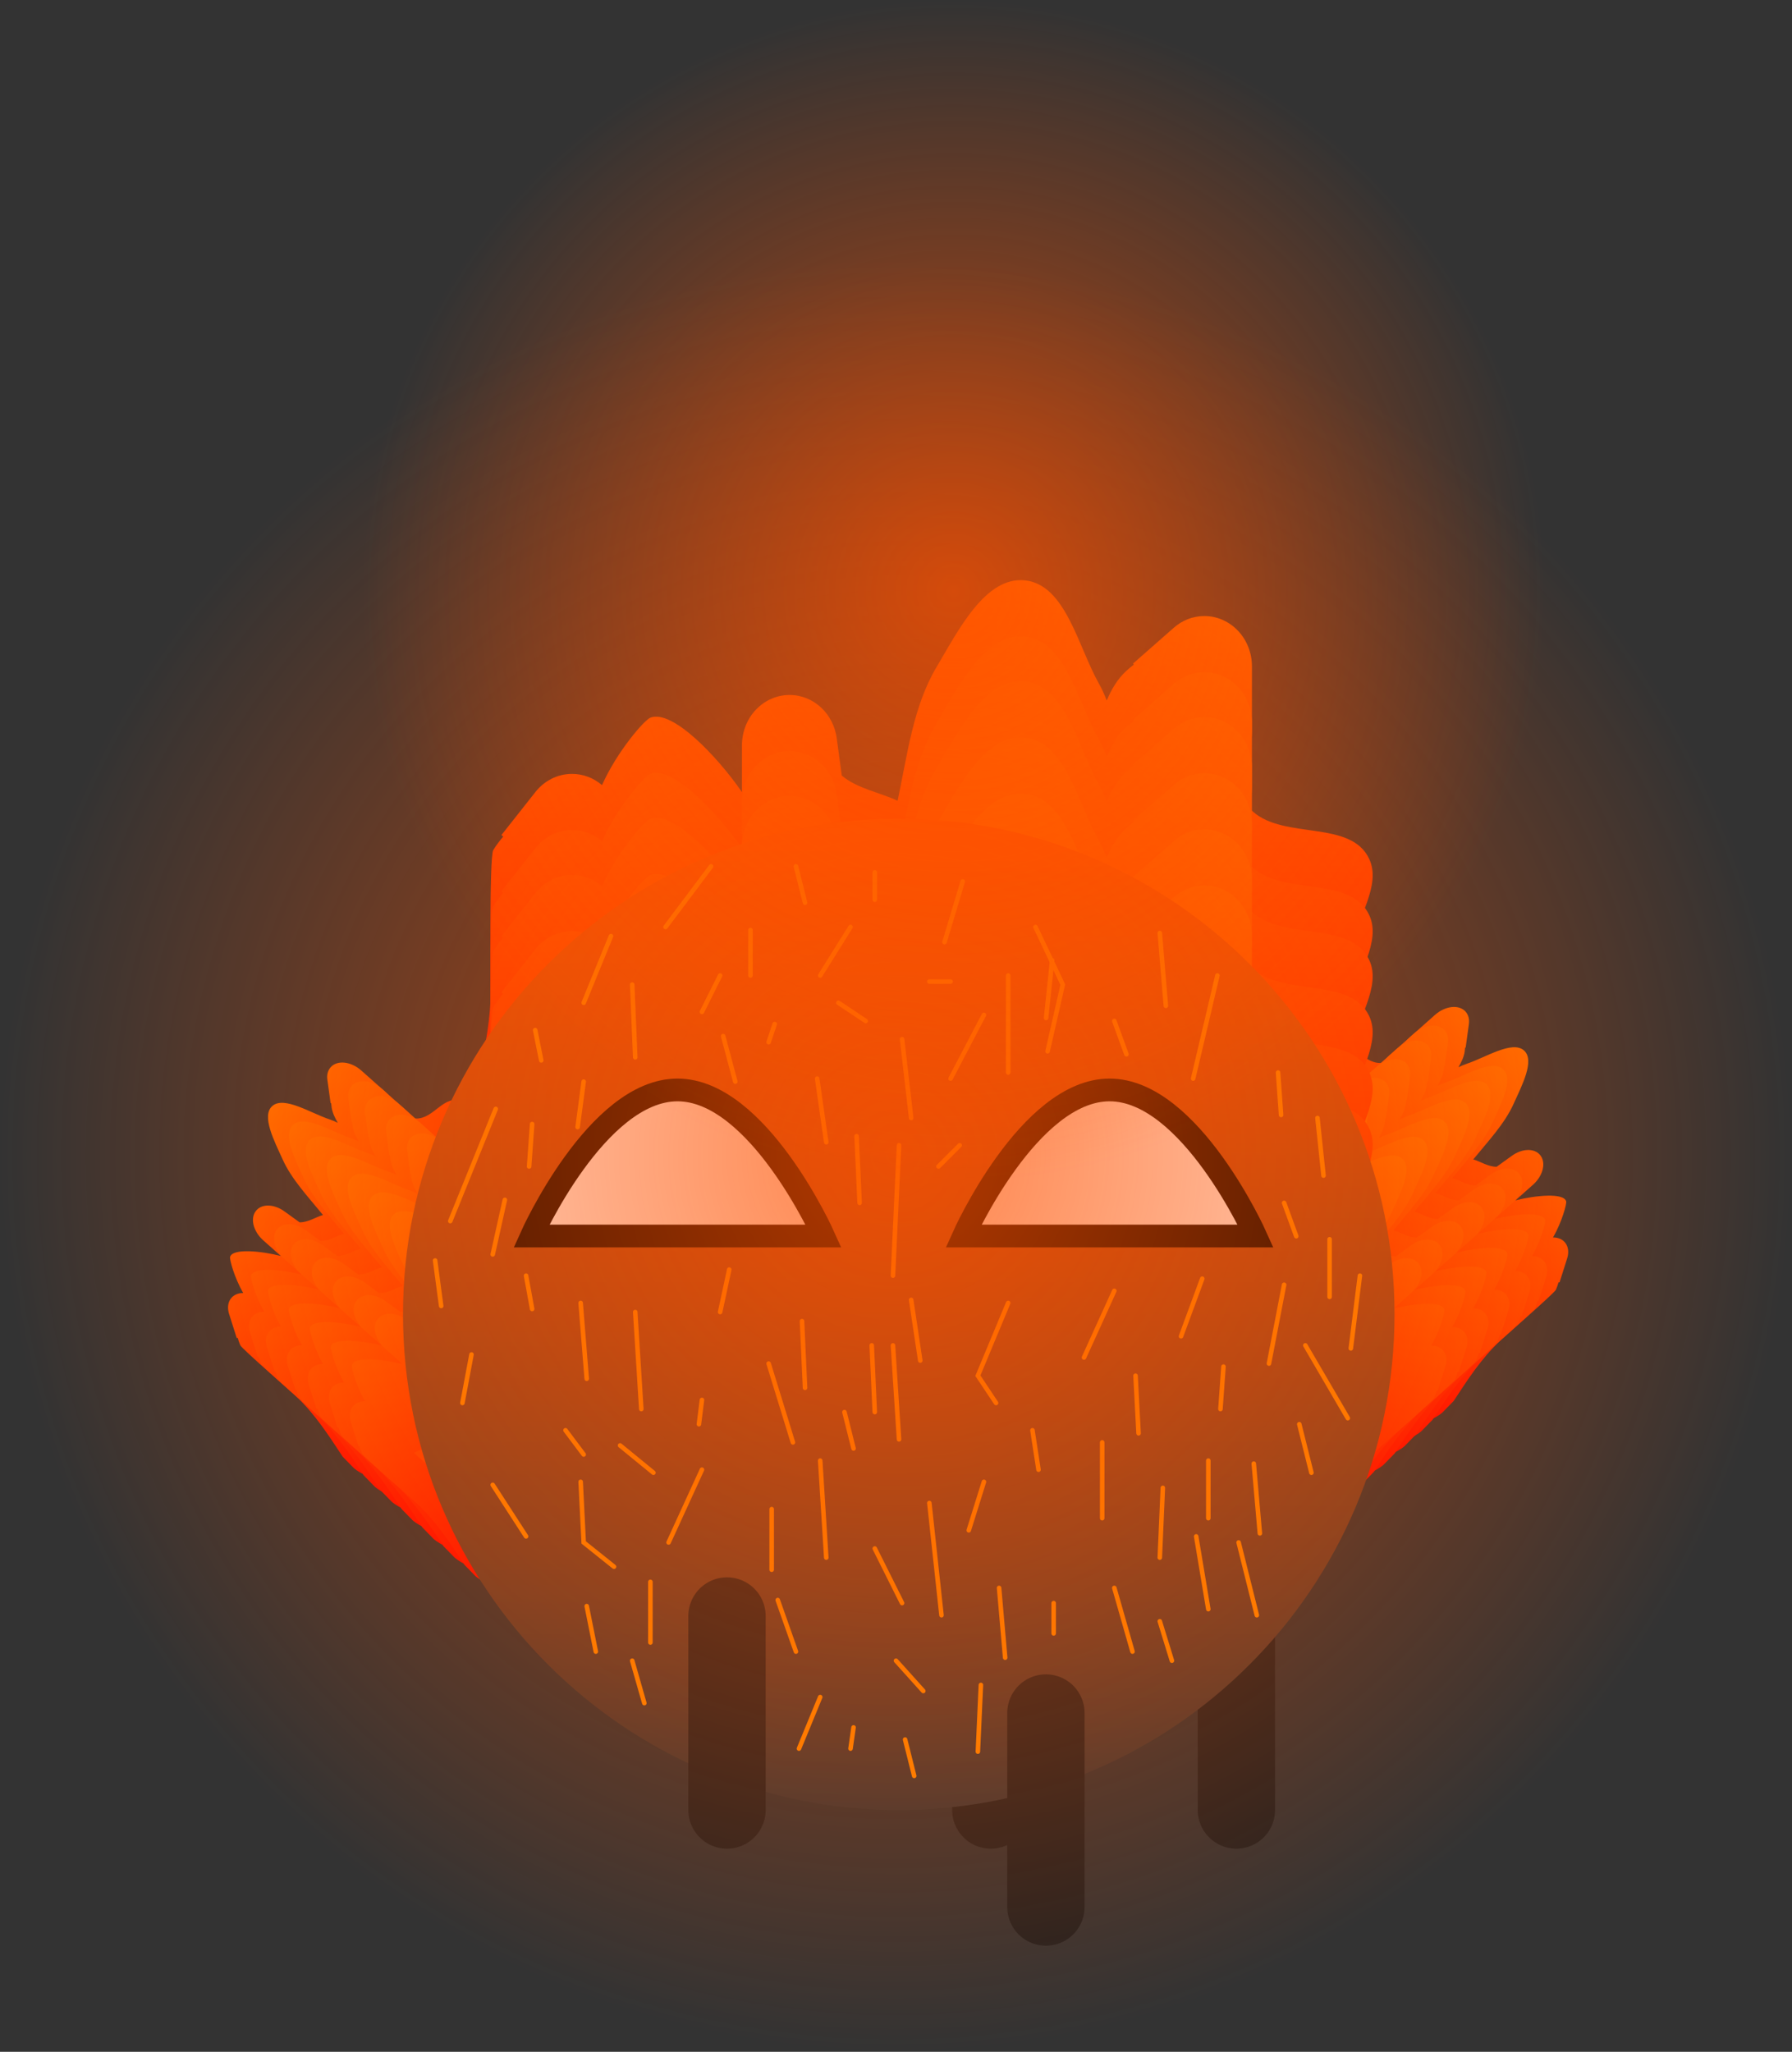<svg version="1.1" xmlns="http://www.w3.org/2000/svg" xmlns:xlink="http://www.w3.org/1999/xlink" width="197" height="225.583" viewBox="0,0,197,225.583"><rect x="0" y="0" width="197" height="225.583" fill="#333333" stroke="none"/><defs><linearGradient x1="284.485" y1="178.809" x2="311.857" y2="154.493" gradientUnits="userSpaceOnUse" id="color-1"><stop offset="0" stop-color="#ff0000"/><stop offset="1" stop-color="#ff7100"/></linearGradient><linearGradient x1="282.176" y1="180.859" x2="309.549" y2="156.543" gradientUnits="userSpaceOnUse" id="color-2"><stop offset="0" stop-color="#ff0000"/><stop offset="1" stop-color="#ff7100"/></linearGradient><linearGradient x1="280.33" y1="182.5" x2="307.703" y2="158.183" gradientUnits="userSpaceOnUse" id="color-3"><stop offset="0" stop-color="#ff0000"/><stop offset="1" stop-color="#ff7100"/></linearGradient><linearGradient x1="278.022" y1="184.55" x2="305.394" y2="160.234" gradientUnits="userSpaceOnUse" id="color-4"><stop offset="0" stop-color="#ff0000"/><stop offset="1" stop-color="#ff7100"/></linearGradient><linearGradient x1="275.714" y1="186.6" x2="303.086" y2="162.284" gradientUnits="userSpaceOnUse" id="color-5"><stop offset="0" stop-color="#ff0000"/><stop offset="1" stop-color="#ff7100"/></linearGradient><linearGradient x1="273.406" y1="188.651" x2="300.778" y2="164.335" gradientUnits="userSpaceOnUse" id="color-6"><stop offset="0" stop-color="#ff0000"/><stop offset="1" stop-color="#ff7100"/></linearGradient><linearGradient x1="271.097" y1="190.701" x2="298.47" y2="166.385" gradientUnits="userSpaceOnUse" id="color-7"><stop offset="0" stop-color="#ff0000"/><stop offset="1" stop-color="#ff7100"/></linearGradient><linearGradient x1="195.378" y1="184.919" x2="168.005" y2="160.603" gradientUnits="userSpaceOnUse" id="color-8"><stop offset="0" stop-color="#ff0000"/><stop offset="1" stop-color="#ff7100"/></linearGradient><linearGradient x1="197.686" y1="186.969" x2="170.314" y2="162.653" gradientUnits="userSpaceOnUse" id="color-9"><stop offset="0" stop-color="#ff0000"/><stop offset="1" stop-color="#ff7100"/></linearGradient><linearGradient x1="199.533" y1="188.609" x2="172.16" y2="164.293" gradientUnits="userSpaceOnUse" id="color-10"><stop offset="0" stop-color="#ff0000"/><stop offset="1" stop-color="#ff7100"/></linearGradient><linearGradient x1="201.841" y1="190.66" x2="174.468" y2="166.344" gradientUnits="userSpaceOnUse" id="color-11"><stop offset="0" stop-color="#ff0000"/><stop offset="1" stop-color="#ff7100"/></linearGradient><linearGradient x1="204.149" y1="192.71" x2="176.776" y2="168.394" gradientUnits="userSpaceOnUse" id="color-12"><stop offset="0" stop-color="#ff0000"/><stop offset="1" stop-color="#ff7100"/></linearGradient><linearGradient x1="206.457" y1="194.761" x2="179.084" y2="170.445" gradientUnits="userSpaceOnUse" id="color-13"><stop offset="0" stop-color="#ff0000"/><stop offset="1" stop-color="#ff7100"/></linearGradient><linearGradient x1="208.765" y1="196.811" x2="181.393" y2="172.495" gradientUnits="userSpaceOnUse" id="color-14"><stop offset="0" stop-color="#ff0000"/><stop offset="1" stop-color="#ff7100"/></linearGradient><linearGradient x1="241.363" y1="172.48" x2="241.363" y2="99.28" gradientUnits="userSpaceOnUse" id="color-15"><stop offset="0" stop-color="#ff0000"/><stop offset="1" stop-color="#ff7100"/></linearGradient><linearGradient x1="241.363" y1="178.653" x2="241.363" y2="105.452" gradientUnits="userSpaceOnUse" id="color-16"><stop offset="0" stop-color="#ff0000"/><stop offset="1" stop-color="#ff7100"/></linearGradient><linearGradient x1="241.363" y1="183.591" x2="241.363" y2="110.39" gradientUnits="userSpaceOnUse" id="color-17"><stop offset="0" stop-color="#ff0000"/><stop offset="1" stop-color="#ff7100"/></linearGradient><linearGradient x1="241.363" y1="189.763" x2="241.363" y2="116.563" gradientUnits="userSpaceOnUse" id="color-18"><stop offset="0" stop-color="#ff0000"/><stop offset="1" stop-color="#ff7100"/></linearGradient><linearGradient x1="241.363" y1="195.935" x2="241.363" y2="122.735" gradientUnits="userSpaceOnUse" id="color-19"><stop offset="0" stop-color="#ff0000"/><stop offset="1" stop-color="#ff7100"/></linearGradient><linearGradient x1="241.363" y1="202.108" x2="241.363" y2="128.908" gradientUnits="userSpaceOnUse" id="color-20"><stop offset="0" stop-color="#ff0000"/><stop offset="1" stop-color="#ff7100"/></linearGradient><linearGradient x1="241.363" y1="208.28" x2="241.363" y2="135.08" gradientUnits="userSpaceOnUse" id="color-21"><stop offset="0" stop-color="#ff0000"/><stop offset="1" stop-color="#ff7100"/></linearGradient><linearGradient x1="240" y1="125.5" x2="240" y2="234.5" gradientUnits="userSpaceOnUse" id="color-22"><stop offset="0" stop-color="#ff5600"/><stop offset="1" stop-color="#373737"/></linearGradient><radialGradient cx="239.696" cy="162.583" r="98.5" gradientUnits="userSpaceOnUse" id="color-23"><stop offset="0" stop-color="#ff5100" stop-opacity="0.718"/><stop offset="1" stop-color="#ff5100" stop-opacity="0"/></radialGradient><radialGradient cx="246.029" cy="100.5" r="65" gradientUnits="userSpaceOnUse" id="color-24"><stop offset="0" stop-color="#ff5100" stop-opacity="0.718"/><stop offset="1" stop-color="#ff5100" stop-opacity="0"/></radialGradient></defs><g transform="translate(-141.196,-35.5)"><g data-paper-data="{&quot;isPaintingLayer&quot;:true}" fill-rule="nonzero" stroke-linejoin="miter" stroke-miterlimit="10" stroke-dasharray="" stroke-dashoffset="0" style="mix-blend-mode: normal"><g data-paper-data="{&quot;index&quot;:null}" stroke="none" stroke-width="0.5" stroke-linecap="butt"><path d="M288.735,169.93c1.795,2.381 3.02,4.983 4.737,7.503c0.74,1.086 2.152,1.754 2.334,3.167c0.019,0.147 0.035,0.296 0.047,0.445l0.105,-0.057l1.185,3.979c0.431,1.303 -0.19,3.081 -1.644,4.373c-1.729,1.536 -4.002,1.822 -5.171,0.681l-2.609,-2.491l0.035,-0.034l-0.1,-0.03c-2.259,-2.54 -4.814,-4.956 -6.83,-7.701c-0.532,-0.724 -3.105,-5.342 -3.685,-5.937c-2.239,-2.296 -7.045,-2.233 -4.04,-8.524c1.035,-2.167 4.19,-2.917 6.284,-4.376c0,0 3.733,-1.928 4.576,1.209c0.637,2.372 -1.341,4.053 -2.345,4.732c0.572,0.18 1.185,0.461 1.632,0.854c0.761,-0.623 1.785,-1.104 3.117,-1.059c2.716,0.093 2.589,2.236 2.37,3.263z" fill="#ff4200"/><path d="M296.393,191.159c-1.309,-1.474 0.756,-3.309 0.756,-3.309l-0.052,0.214c2.787,-4.222 5.493,-7.417 9.471,-10.843c-1.216,-0.524 -2.522,-0.985 -2.67,-2.261c-0.115,-0.994 1.084,-2.048 2.213,-2.991c-1.952,-0.048 -4.079,-0.183 -4.743,-1.649c-0.355,-0.783 -0.59,-1.452 -0.725,-2.022l-1.015,0.767c-1.11,0.856 -2.486,0.953 -3.166,0.188c-0.408,-0.459 -0.478,-1.131 -0.257,-1.811l0.829,-2.607l0.134,-0.002l0.019,-0.382c1.073,-1.663 2.047,-3.367 3.219,-4.99c0.466,-0.646 0.952,-1.288 1.463,-1.913c-2.358,1.17 -5.31,1.939 -5.651,1.751c-0.993,-0.546 -1.246,-2.158 -0.911,-3.835c-1.083,0.791 -2.205,1.416 -3.248,1.557c-1.49,0.201 -2.634,-0.609 -3.712,-1.248c-0.265,-0.157 0.146,-1.34 -0.073,-0.996c-0.35,0.548 0.035,1.191 -0.382,1.709c-2.998,3.729 -7.168,5.639 -9.765,9.679c0,0 -1.474,2.236 -3.426,1.5c-0.067,-0.025 -0.129,-0.052 -0.188,-0.08c0.063,-0.043 0.124,-0.091 0.183,-0.144c0.56,-0.497 0.733,-1.22 0.398,-1.631c0.158,-0.444 0.286,-0.888 0.383,-1.328c0.391,-0.826 0.678,-1.662 0.858,-2.485c2.519,-2.799 5.393,-4.83 8.243,-7.757c1.156,-1.187 1.755,-3.149 3.217,-3.747c2.124,-0.87 3.112,1.922 5.149,1.872c1.249,-0.031 2.242,-1.93 3.342,-2.918l2.655,-2.359c1.141,-1.014 2.652,-1.175 3.375,-0.361c0.322,0.362 0.433,0.857 0.357,1.384l-0.351,2.558l-0.063,0.012c-0.01,0.155 -0.028,0.311 -0.053,0.47c-0.088,0.558 -0.346,1.124 -0.68,1.684c0.323,-0.157 0.634,-0.285 0.891,-0.371c2.105,-0.702 4.996,-2.593 6.296,-1.489c1.272,1.08 -0.235,3.914 -1.12,5.883c-0.98,2.182 -2.803,4.113 -4.437,6.112c0.85,0.251 1.62,0.809 2.571,0.808l1.646,-1.187c1.099,-0.812 2.436,-0.891 3.103,-0.14c0.723,0.814 0.385,2.296 -0.756,3.309l-1.929,1.713c2.198,-0.552 5.316,-0.861 5.579,0.108c0.076,0.28 -0.477,2.288 -1.442,3.969c0.514,-0.003 0.974,0.167 1.286,0.519c0.408,0.459 0.478,1.131 0.257,1.811l-0.829,2.607l-0.114,0.002c-0.072,0.266 -0.164,0.533 -0.28,0.802c-0.165,0.379 -5.858,5.341 -6.104,5.575c-2.154,2.052 -3.58,4.29 -5.147,6.669l-1.232,1.262c0,0 -2.066,1.835 -3.375,0.361z" fill="url(#color-1)"/><path d="M294.085,193.21c-1.309,-1.474 0.756,-3.309 0.756,-3.309l-0.052,0.214c2.787,-4.222 5.493,-7.417 9.471,-10.843c-1.216,-0.524 -2.522,-0.985 -2.67,-2.261c-0.115,-0.994 1.084,-2.048 2.213,-2.991c-1.952,-0.048 -4.079,-0.183 -4.743,-1.649c-0.355,-0.783 -0.59,-1.452 -0.725,-2.022l-1.015,0.767c-1.11,0.856 -2.486,0.953 -3.166,0.187c-0.408,-0.459 -0.478,-1.131 -0.257,-1.811l0.829,-2.607l0.134,-0.002l0.019,-0.382c1.073,-1.663 2.047,-3.367 3.219,-4.99c0.466,-0.646 0.952,-1.288 1.463,-1.913c-2.358,1.17 -5.31,1.939 -5.651,1.751c-0.993,-0.546 -1.246,-2.158 -0.911,-3.835c-1.083,0.791 -2.205,1.416 -3.248,1.557c-1.49,0.201 -2.634,-0.609 -3.712,-1.248c-0.265,-0.157 0.146,-1.34 -0.073,-0.996c-0.35,0.548 0.035,1.191 -0.382,1.709c-2.998,3.729 -7.168,5.639 -9.765,9.679c0,0 -1.474,2.236 -3.426,1.5c-0.067,-0.025 -0.129,-0.052 -0.188,-0.08c0.063,-0.043 0.124,-0.091 0.183,-0.144c0.56,-0.497 0.733,-1.22 0.398,-1.631c0.158,-0.444 0.286,-0.888 0.383,-1.328c0.391,-0.826 0.678,-1.662 0.858,-2.485c2.519,-2.799 5.393,-4.83 8.243,-7.757c1.156,-1.187 1.755,-3.149 3.217,-3.747c2.124,-0.87 3.112,1.922 5.149,1.872c1.249,-0.031 2.242,-1.93 3.342,-2.918l2.655,-2.359c1.141,-1.014 2.652,-1.175 3.375,-0.361c0.322,0.362 0.433,0.857 0.357,1.384l-0.351,2.558l-0.063,0.012c-0.01,0.155 -0.028,0.311 -0.053,0.47c-0.088,0.558 -0.346,1.124 -0.68,1.684c0.323,-0.157 0.634,-0.285 0.891,-0.371c2.105,-0.702 4.996,-2.593 6.296,-1.489c1.272,1.08 -0.235,3.914 -1.12,5.883c-0.98,2.182 -2.803,4.113 -4.437,6.112c0.85,0.251 1.62,0.809 2.571,0.808l1.646,-1.187c1.099,-0.812 2.436,-0.891 3.103,-0.14c0.723,0.814 0.385,2.296 -0.756,3.309l-1.929,1.713c2.198,-0.552 5.316,-0.861 5.579,0.108c0.076,0.28 -0.477,2.288 -1.442,3.969c0.514,-0.003 0.974,0.167 1.286,0.519c0.408,0.459 0.478,1.131 0.257,1.811l-0.829,2.607l-0.114,0.002c-0.072,0.266 -0.164,0.533 -0.28,0.802c-0.165,0.379 -5.858,5.341 -6.105,5.575c-2.154,2.052 -3.58,4.29 -5.147,6.669l-1.232,1.262c0,0 -2.066,1.835 -3.375,0.361z" fill="url(#color-2)"/><path d="M292.238,194.85c-1.309,-1.474 0.756,-3.309 0.756,-3.309l-0.052,0.214c2.787,-4.222 5.493,-7.417 9.471,-10.843c-1.216,-0.524 -2.522,-0.985 -2.67,-2.261c-0.115,-0.994 1.084,-2.048 2.213,-2.991c-1.952,-0.048 -4.079,-0.183 -4.743,-1.649c-0.355,-0.783 -0.59,-1.452 -0.725,-2.022l-1.015,0.767c-1.11,0.856 -2.486,0.953 -3.166,0.187c-0.408,-0.459 -0.478,-1.131 -0.257,-1.811l0.829,-2.607l0.134,-0.002l0.019,-0.382c1.073,-1.663 2.047,-3.367 3.219,-4.99c0.466,-0.646 0.952,-1.288 1.463,-1.913c-2.358,1.17 -5.31,1.939 -5.651,1.751c-0.993,-0.546 -1.246,-2.158 -0.911,-3.835c-1.083,0.791 -2.205,1.416 -3.248,1.557c-1.49,0.201 -2.634,-0.609 -3.712,-1.248c-0.265,-0.157 0.146,-1.34 -0.073,-0.996c-0.35,0.548 0.035,1.191 -0.382,1.709c-2.998,3.729 -7.168,5.639 -9.765,9.679c0,0 -1.474,2.236 -3.426,1.5c-0.067,-0.025 -0.129,-0.052 -0.188,-0.08c0.063,-0.043 0.124,-0.091 0.183,-0.144c0.56,-0.497 0.733,-1.22 0.398,-1.631c0.158,-0.444 0.286,-0.888 0.383,-1.328c0.391,-0.826 0.678,-1.662 0.858,-2.485c2.519,-2.799 5.393,-4.83 8.243,-7.757c1.156,-1.187 1.755,-3.149 3.217,-3.747c2.124,-0.87 3.112,1.922 5.149,1.872c1.249,-0.031 2.242,-1.93 3.342,-2.918l2.655,-2.359c1.141,-1.014 2.652,-1.175 3.375,-0.361c0.322,0.362 0.433,0.857 0.357,1.384l-0.351,2.558l-0.063,0.012c-0.01,0.155 -0.028,0.311 -0.053,0.47c-0.088,0.558 -0.346,1.124 -0.68,1.684c0.323,-0.157 0.634,-0.285 0.891,-0.371c2.105,-0.702 4.996,-2.593 6.296,-1.489c1.272,1.08 -0.235,3.914 -1.12,5.883c-0.98,2.182 -2.803,4.113 -4.437,6.112c0.85,0.251 1.62,0.809 2.571,0.808l1.646,-1.187c1.099,-0.812 2.436,-0.891 3.103,-0.14c0.723,0.814 0.385,2.296 -0.756,3.309l-1.929,1.713c2.198,-0.552 5.316,-0.861 5.579,0.108c0.076,0.28 -0.477,2.288 -1.442,3.969c0.514,-0.003 0.974,0.167 1.286,0.519c0.408,0.459 0.478,1.131 0.257,1.811l-0.829,2.607l-0.114,0.002c-0.072,0.266 -0.164,0.533 -0.28,0.802c-0.165,0.379 -5.858,5.341 -6.104,5.575c-2.154,2.052 -3.58,4.29 -5.147,6.669l-1.232,1.262c0,0 -2.066,1.835 -3.375,0.361z" fill="url(#color-3)"/><path d="M289.93,196.9c-1.309,-1.474 0.756,-3.309 0.756,-3.309l-0.052,0.214c2.787,-4.222 5.493,-7.417 9.471,-10.843c-1.216,-0.524 -2.522,-0.985 -2.67,-2.261c-0.115,-0.994 1.084,-2.048 2.213,-2.991c-1.952,-0.048 -4.079,-0.183 -4.743,-1.649c-0.355,-0.783 -0.59,-1.452 -0.725,-2.022l-1.015,0.767c-1.11,0.856 -2.486,0.953 -3.166,0.187c-0.408,-0.459 -0.478,-1.131 -0.257,-1.811l0.829,-2.607l0.134,-0.002l0.019,-0.382c1.073,-1.663 2.047,-3.367 3.219,-4.99c0.466,-0.646 0.952,-1.288 1.463,-1.913c-2.358,1.17 -5.31,1.939 -5.651,1.751c-0.993,-0.546 -1.246,-2.158 -0.911,-3.835c-1.083,0.791 -2.205,1.416 -3.248,1.557c-1.49,0.201 -2.634,-0.609 -3.712,-1.248c-0.265,-0.157 0.146,-1.34 -0.073,-0.996c-0.35,0.548 0.035,1.191 -0.382,1.709c-2.998,3.729 -7.168,5.639 -9.765,9.679c0,0 -1.474,2.236 -3.426,1.5c-0.067,-0.025 -0.129,-0.052 -0.188,-0.08c0.063,-0.043 0.124,-0.091 0.183,-0.144c0.56,-0.497 0.733,-1.22 0.398,-1.631c0.158,-0.444 0.286,-0.888 0.383,-1.328c0.391,-0.826 0.678,-1.662 0.858,-2.485c2.519,-2.799 5.393,-4.83 8.243,-7.757c1.156,-1.187 1.755,-3.149 3.217,-3.747c2.124,-0.87 3.112,1.922 5.149,1.872c1.249,-0.031 2.242,-1.93 3.342,-2.918l2.655,-2.359c1.141,-1.014 2.652,-1.175 3.375,-0.361c0.322,0.362 0.433,0.857 0.357,1.384l-0.351,2.558l-0.063,0.012c-0.01,0.155 -0.028,0.311 -0.053,0.47c-0.088,0.558 -0.346,1.124 -0.68,1.684c0.323,-0.157 0.634,-0.285 0.891,-0.371c2.105,-0.702 4.996,-2.593 6.296,-1.489c1.272,1.08 -0.235,3.914 -1.12,5.883c-0.98,2.182 -2.803,4.113 -4.437,6.112c0.85,0.251 1.62,0.809 2.571,0.808l1.646,-1.187c1.099,-0.812 2.436,-0.891 3.103,-0.14c0.723,0.814 0.385,2.296 -0.756,3.309l-1.929,1.713c2.198,-0.552 5.316,-0.861 5.579,0.108c0.076,0.28 -0.477,2.288 -1.442,3.969c0.514,-0.003 0.974,0.167 1.286,0.519c0.408,0.459 0.478,1.131 0.257,1.811l-0.829,2.607l-0.114,0.002c-0.072,0.266 -0.164,0.533 -0.28,0.802c-0.165,0.379 -5.858,5.341 -6.104,5.575c-2.154,2.052 -3.58,4.29 -5.147,6.669l-1.232,1.262c0,0 -2.066,1.835 -3.375,0.361z" fill="url(#color-4)"/><path d="M287.622,198.951c-1.309,-1.474 0.756,-3.309 0.756,-3.309l-0.052,0.214c2.787,-4.222 5.493,-7.417 9.471,-10.843c-1.216,-0.524 -2.522,-0.985 -2.67,-2.261c-0.115,-0.994 1.084,-2.048 2.213,-2.991c-1.952,-0.048 -4.079,-0.183 -4.743,-1.649c-0.355,-0.783 -0.59,-1.452 -0.725,-2.022l-1.015,0.767c-1.11,0.856 -2.486,0.953 -3.166,0.187c-0.408,-0.459 -0.478,-1.131 -0.257,-1.811l0.829,-2.607l0.134,-0.002l0.019,-0.382c1.073,-1.663 2.047,-3.367 3.219,-4.99c0.466,-0.646 0.952,-1.288 1.463,-1.913c-2.358,1.17 -5.31,1.939 -5.651,1.751c-0.993,-0.546 -1.246,-2.158 -0.911,-3.835c-1.083,0.791 -2.205,1.416 -3.248,1.557c-1.49,0.201 -2.634,-0.609 -3.712,-1.248c-0.265,-0.157 0.146,-1.34 -0.073,-0.996c-0.35,0.548 0.035,1.191 -0.382,1.709c-2.998,3.729 -7.168,5.639 -9.765,9.679c0,0 -1.474,2.236 -3.426,1.5c-0.067,-0.025 -0.129,-0.052 -0.188,-0.08c0.063,-0.043 0.124,-0.091 0.183,-0.144c0.56,-0.497 0.733,-1.22 0.398,-1.631c0.158,-0.444 0.286,-0.888 0.383,-1.328c0.391,-0.826 0.678,-1.662 0.858,-2.485c2.519,-2.799 5.393,-4.83 8.243,-7.757c1.156,-1.187 1.755,-3.149 3.217,-3.747c2.124,-0.87 3.112,1.922 5.149,1.872c1.249,-0.031 2.242,-1.93 3.342,-2.918l2.655,-2.359c1.141,-1.014 2.652,-1.175 3.375,-0.361c0.322,0.362 0.433,0.857 0.357,1.384l-0.351,2.558l-0.063,0.012c-0.01,0.155 -0.028,0.311 -0.053,0.47c-0.088,0.558 -0.346,1.124 -0.68,1.684c0.323,-0.157 0.634,-0.285 0.891,-0.371c2.105,-0.702 4.996,-2.593 6.296,-1.489c1.272,1.08 -0.235,3.914 -1.12,5.883c-0.98,2.182 -2.803,4.113 -4.437,6.112c0.85,0.251 1.62,0.809 2.571,0.808l1.646,-1.187c1.099,-0.812 2.436,-0.891 3.103,-0.14c0.723,0.814 0.385,2.296 -0.756,3.309l-1.929,1.713c2.198,-0.552 5.316,-0.861 5.579,0.108c0.076,0.28 -0.477,2.288 -1.442,3.969c0.514,-0.003 0.974,0.167 1.286,0.519c0.408,0.459 0.478,1.131 0.257,1.811l-0.829,2.607l-0.114,0.002c-0.072,0.266 -0.164,0.533 -0.28,0.802c-0.165,0.379 -5.858,5.341 -6.104,5.575c-2.154,2.052 -3.58,4.29 -5.147,6.669l-1.232,1.262c0,0 -2.066,1.835 -3.375,0.361z" fill="url(#color-5)"/><path d="M285.314,201.001c-1.309,-1.474 0.756,-3.309 0.756,-3.309l-0.052,0.214c2.787,-4.222 5.493,-7.417 9.471,-10.843c-1.216,-0.524 -2.522,-0.985 -2.67,-2.261c-0.115,-0.994 1.084,-2.048 2.213,-2.991c-1.952,-0.048 -4.079,-0.183 -4.743,-1.649c-0.355,-0.783 -0.59,-1.452 -0.725,-2.022l-1.015,0.767c-1.11,0.856 -2.486,0.953 -3.166,0.188c-0.408,-0.459 -0.478,-1.131 -0.257,-1.811l0.829,-2.607l0.134,-0.002l0.019,-0.382c1.073,-1.663 2.047,-3.367 3.219,-4.99c0.466,-0.646 0.952,-1.288 1.463,-1.913c-2.358,1.17 -5.31,1.939 -5.651,1.751c-0.993,-0.546 -1.246,-2.158 -0.911,-3.834c-1.083,0.791 -2.205,1.416 -3.248,1.557c-1.49,0.201 -2.634,-0.609 -3.712,-1.248c-0.265,-0.157 0.146,-1.34 -0.073,-0.996c-0.35,0.548 0.035,1.191 -0.382,1.709c-2.998,3.729 -7.168,5.639 -9.765,9.679c0,0 -1.474,2.236 -3.426,1.5c-0.067,-0.025 -0.129,-0.052 -0.188,-0.08c0.063,-0.043 0.124,-0.091 0.183,-0.144c0.56,-0.497 0.733,-1.22 0.398,-1.631c0.158,-0.444 0.286,-0.888 0.383,-1.328c0.391,-0.826 0.678,-1.662 0.858,-2.485c2.519,-2.799 5.393,-4.83 8.243,-7.757c1.156,-1.187 1.755,-3.149 3.217,-3.747c2.124,-0.87 3.112,1.922 5.149,1.872c1.249,-0.031 2.242,-1.93 3.342,-2.918l2.655,-2.359c1.141,-1.014 2.652,-1.175 3.375,-0.361c0.322,0.362 0.433,0.857 0.357,1.384l-0.351,2.558l-0.063,0.012c-0.01,0.155 -0.028,0.311 -0.053,0.47c-0.088,0.558 -0.346,1.124 -0.68,1.684c0.323,-0.157 0.634,-0.285 0.891,-0.371c2.105,-0.702 4.996,-2.593 6.296,-1.489c1.272,1.08 -0.235,3.914 -1.12,5.883c-0.98,2.182 -2.803,4.113 -4.437,6.112c0.85,0.251 1.62,0.809 2.571,0.808l1.646,-1.187c1.099,-0.812 2.436,-0.891 3.103,-0.14c0.723,0.814 0.385,2.296 -0.756,3.309l-1.929,1.713c2.198,-0.552 5.316,-0.861 5.579,0.108c0.076,0.28 -0.477,2.288 -1.442,3.969c0.514,-0.003 0.974,0.167 1.286,0.519c0.408,0.459 0.478,1.131 0.257,1.811l-0.829,2.607l-0.114,0.002c-0.072,0.266 -0.164,0.533 -0.28,0.802c-0.165,0.379 -5.858,5.341 -6.104,5.575c-2.154,2.052 -3.58,4.29 -5.147,6.669l-1.232,1.262c0,0 -2.066,1.835 -3.375,0.361z" fill="url(#color-6)"/><path d="M283.006,203.051c-1.309,-1.474 0.756,-3.309 0.756,-3.309l-0.052,0.214c2.787,-4.222 5.493,-7.417 9.471,-10.843c-1.216,-0.524 -2.522,-0.985 -2.67,-2.261c-0.115,-0.994 1.084,-2.048 2.213,-2.991c-1.952,-0.048 -4.079,-0.183 -4.743,-1.649c-0.355,-0.783 -0.59,-1.452 -0.725,-2.022l-1.015,0.767c-1.11,0.856 -2.486,0.953 -3.166,0.188c-0.408,-0.459 -0.478,-1.131 -0.257,-1.811l0.829,-2.607l0.134,-0.002l0.019,-0.382c1.073,-1.663 2.047,-3.367 3.219,-4.99c0.466,-0.646 0.952,-1.288 1.463,-1.913c-2.358,1.17 -5.31,1.939 -5.651,1.751c-0.993,-0.546 -1.246,-2.158 -0.911,-3.835c-1.083,0.791 -2.205,1.416 -3.248,1.557c-1.49,0.201 -2.634,-0.609 -3.712,-1.248c-0.265,-0.157 0.146,-1.34 -0.073,-0.996c-0.35,0.548 0.035,1.191 -0.382,1.709c-2.998,3.729 -7.168,5.639 -9.765,9.679c0,0 -1.474,2.236 -3.426,1.5c-0.067,-0.025 -0.129,-0.052 -0.188,-0.08c0.063,-0.043 0.124,-0.091 0.183,-0.144c0.56,-0.497 0.733,-1.22 0.398,-1.631c0.158,-0.444 0.286,-0.888 0.383,-1.328c0.391,-0.826 0.678,-1.662 0.858,-2.485c2.519,-2.799 5.393,-4.83 8.243,-7.757c1.156,-1.187 1.755,-3.149 3.217,-3.747c2.124,-0.87 3.112,1.922 5.149,1.872c1.249,-0.031 2.242,-1.93 3.342,-2.918l2.655,-2.359c1.141,-1.014 2.652,-1.175 3.375,-0.361c0.322,0.362 0.433,0.857 0.357,1.384l-0.351,2.558l-0.063,0.012c-0.01,0.155 -0.028,0.311 -0.053,0.47c-0.088,0.558 -0.346,1.124 -0.68,1.684c0.323,-0.157 0.634,-0.285 0.891,-0.371c2.105,-0.702 4.996,-2.593 6.296,-1.489c1.272,1.08 -0.235,3.914 -1.12,5.883c-0.98,2.182 -2.803,4.113 -4.437,6.112c0.85,0.251 1.62,0.809 2.571,0.808l1.646,-1.187c1.099,-0.812 2.436,-0.891 3.103,-0.14c0.723,0.814 0.385,2.296 -0.756,3.309l-1.929,1.713c2.198,-0.552 5.316,-0.861 5.579,0.108c0.076,0.28 -0.477,2.288 -1.442,3.969c0.514,-0.003 0.974,0.167 1.286,0.519c0.408,0.459 0.478,1.131 0.257,1.811l-0.829,2.607l-0.114,0.002c-0.072,0.266 -0.164,0.533 -0.28,0.802c-0.165,0.379 -5.858,5.341 -6.104,5.575c-2.154,2.052 -3.58,4.29 -5.147,6.669l-1.232,1.262c0,0 -2.066,1.835 -3.375,0.361z" fill="url(#color-7)"/></g><g stroke="none" stroke-width="0.5" stroke-linecap="butt"><path d="M191.128,176.04c-0.219,-1.028 -0.346,-3.17 2.37,-3.263c1.332,-0.046 2.356,0.436 3.117,1.059c0.448,-0.393 1.06,-0.675 1.632,-0.854c-1.003,-0.679 -2.981,-2.36 -2.345,-4.732c0.842,-3.138 4.576,-1.209 4.576,-1.209c2.095,1.459 5.25,2.209 6.284,4.376c3.005,6.291 -1.801,6.228 -4.04,8.524c-0.58,0.595 -3.154,5.213 -3.685,5.937c-2.017,2.744 -4.572,5.161 -6.83,7.701l-0.1,0.03l0.035,0.034l-2.609,2.491c-1.169,1.141 -3.442,0.855 -5.171,-0.681c-1.454,-1.292 -2.075,-3.069 -1.644,-4.373l1.184,-3.979l0.105,0.057c0.013,-0.149 0.028,-0.298 0.047,-0.445c0.183,-1.412 1.594,-2.081 2.334,-3.167c1.718,-2.521 2.942,-5.123 4.737,-7.503z" fill="#ff4200"/><path d="M183.47,197.269c-1.309,1.474 -3.375,-0.361 -3.375,-0.361l-1.232,-1.262c-1.567,-2.379 -2.993,-4.617 -5.147,-6.669c-0.246,-0.235 -5.94,-5.196 -6.104,-5.575c-0.117,-0.269 -0.208,-0.536 -0.28,-0.802l-0.114,-0.002l-0.829,-2.607c-0.221,-0.68 -0.151,-1.352 0.257,-1.811c0.313,-0.352 0.773,-0.522 1.286,-0.519c-0.965,-1.681 -1.518,-3.689 -1.442,-3.969c0.263,-0.969 3.381,-0.661 5.579,-0.108l-1.929,-1.713c-1.141,-1.014 -1.48,-2.495 -0.756,-3.309c0.667,-0.751 2.004,-0.672 3.103,0.14l1.646,1.187c0.951,0.001 1.722,-0.557 2.571,-0.808c-1.634,-1.999 -3.457,-3.93 -4.437,-6.112c-0.885,-1.969 -2.392,-4.803 -1.12,-5.883c1.301,-1.104 4.191,0.787 6.296,1.489c0.257,0.086 0.568,0.214 0.891,0.371c-0.334,-0.56 -0.591,-1.126 -0.68,-1.684c-0.025,-0.159 -0.042,-0.316 -0.053,-0.47l-0.063,-0.012l-0.351,-2.558c-0.076,-0.527 0.035,-1.022 0.357,-1.384c0.723,-0.814 2.234,-0.652 3.375,0.361l2.655,2.359c1.1,0.988 2.093,2.887 3.342,2.918c2.038,0.05 3.026,-2.742 5.149,-1.872c1.461,0.599 2.061,2.561 3.217,3.747c2.85,2.927 5.724,4.958 8.243,7.757c0.18,0.823 0.468,1.659 0.858,2.485c0.097,0.44 0.225,0.884 0.383,1.328c-0.335,0.411 -0.162,1.134 0.398,1.631c0.059,0.053 0.12,0.101 0.183,0.144c-0.059,0.028 -0.121,0.055 -0.188,0.08c-1.951,0.736 -3.426,-1.5 -3.426,-1.5c-2.597,-4.04 -6.767,-5.95 -9.765,-9.679c-0.416,-0.518 -0.032,-1.161 -0.382,-1.709c-0.219,-0.344 0.192,0.839 -0.073,0.996c-1.077,0.639 -2.222,1.449 -3.712,1.248c-1.043,-0.141 -2.165,-0.766 -3.248,-1.557c0.335,1.676 0.082,3.288 -0.911,3.835c-0.341,0.188 -3.293,-0.581 -5.651,-1.751c0.511,0.625 0.996,1.267 1.463,1.913c1.171,1.623 2.146,3.327 3.219,4.99l0.019,0.382l0.134,0.002l0.829,2.607c0.221,0.68 0.151,1.352 -0.257,1.811c-0.68,0.765 -2.055,0.668 -3.166,-0.187l-1.015,-0.767c-0.136,0.57 -0.371,1.239 -0.725,2.022c-0.664,1.466 -2.791,1.601 -4.743,1.649c1.129,0.943 2.328,1.997 2.213,2.991c-0.148,1.276 -1.453,1.737 -2.67,2.261c3.978,3.426 6.683,6.621 9.471,10.843l-0.052,-0.214c0,0 2.066,1.835 0.756,3.309z" fill="url(#color-8)"/><path d="M185.778,199.32c-1.309,1.474 -3.375,-0.361 -3.375,-0.361l-1.232,-1.262c-1.567,-2.379 -2.993,-4.617 -5.147,-6.669c-0.246,-0.235 -5.94,-5.196 -6.104,-5.575c-0.117,-0.269 -0.208,-0.536 -0.28,-0.802l-0.114,-0.002l-0.829,-2.607c-0.221,-0.68 -0.151,-1.352 0.257,-1.811c0.313,-0.352 0.773,-0.522 1.286,-0.519c-0.965,-1.681 -1.518,-3.689 -1.442,-3.969c0.263,-0.969 3.381,-0.661 5.579,-0.108l-1.929,-1.713c-1.141,-1.014 -1.48,-2.495 -0.756,-3.309c0.667,-0.751 2.004,-0.672 3.103,0.14l1.646,1.187c0.951,0.001 1.722,-0.557 2.571,-0.808c-1.634,-1.999 -3.457,-3.93 -4.437,-6.112c-0.885,-1.969 -2.392,-4.803 -1.12,-5.883c1.301,-1.104 4.191,0.787 6.296,1.489c0.257,0.086 0.568,0.214 0.891,0.371c-0.334,-0.56 -0.591,-1.126 -0.68,-1.684c-0.025,-0.159 -0.042,-0.316 -0.053,-0.47l-0.063,-0.012l-0.351,-2.558c-0.076,-0.527 0.035,-1.022 0.357,-1.384c0.723,-0.814 2.234,-0.652 3.375,0.361l2.655,2.359c1.1,0.988 2.093,2.887 3.342,2.918c2.038,0.05 3.026,-2.742 5.149,-1.872c1.461,0.599 2.061,2.561 3.217,3.747c2.85,2.927 5.724,4.958 8.243,7.757c0.18,0.823 0.468,1.659 0.858,2.485c0.097,0.44 0.225,0.884 0.383,1.328c-0.335,0.411 -0.162,1.134 0.398,1.631c0.059,0.053 0.12,0.101 0.183,0.144c-0.059,0.028 -0.121,0.055 -0.188,0.08c-1.951,0.736 -3.426,-1.5 -3.426,-1.5c-2.597,-4.04 -6.767,-5.95 -9.765,-9.679c-0.416,-0.518 -0.032,-1.161 -0.382,-1.709c-0.219,-0.344 0.192,0.839 -0.073,0.996c-1.077,0.639 -2.222,1.449 -3.712,1.248c-1.043,-0.141 -2.165,-0.766 -3.248,-1.557c0.335,1.676 0.082,3.288 -0.911,3.835c-0.341,0.188 -3.293,-0.581 -5.651,-1.751c0.511,0.625 0.996,1.267 1.463,1.913c1.171,1.623 2.146,3.327 3.219,4.99l0.019,0.382l0.134,0.002l0.829,2.607c0.221,0.68 0.151,1.352 -0.257,1.811c-0.68,0.765 -2.055,0.668 -3.166,-0.187l-1.015,-0.767c-0.136,0.57 -0.371,1.239 -0.725,2.022c-0.664,1.466 -2.791,1.601 -4.743,1.649c1.129,0.943 2.328,1.997 2.213,2.991c-0.148,1.276 -1.453,1.737 -2.67,2.261c3.978,3.426 6.683,6.621 9.471,10.843l-0.052,-0.214c0,0 2.066,1.835 0.756,3.309z" fill="url(#color-9)"/><path d="M187.625,200.96c-1.309,1.474 -3.375,-0.361 -3.375,-0.361l-1.232,-1.262c-1.567,-2.379 -2.993,-4.617 -5.147,-6.669c-0.246,-0.235 -5.94,-5.196 -6.104,-5.575c-0.117,-0.269 -0.208,-0.536 -0.28,-0.802l-0.114,-0.002l-0.829,-2.607c-0.221,-0.68 -0.151,-1.352 0.257,-1.811c0.313,-0.352 0.773,-0.522 1.286,-0.519c-0.965,-1.681 -1.518,-3.689 -1.442,-3.969c0.263,-0.969 3.381,-0.661 5.579,-0.108l-1.929,-1.713c-1.141,-1.014 -1.48,-2.495 -0.756,-3.309c0.667,-0.751 2.004,-0.672 3.103,0.14l1.646,1.187c0.951,0.001 1.722,-0.557 2.571,-0.808c-1.634,-1.999 -3.457,-3.93 -4.437,-6.112c-0.885,-1.969 -2.392,-4.803 -1.12,-5.883c1.301,-1.104 4.191,0.787 6.296,1.489c0.257,0.086 0.568,0.214 0.891,0.371c-0.334,-0.56 -0.591,-1.126 -0.68,-1.684c-0.025,-0.159 -0.042,-0.316 -0.053,-0.47l-0.063,-0.012l-0.351,-2.558c-0.076,-0.527 0.035,-1.022 0.357,-1.384c0.723,-0.814 2.234,-0.652 3.375,0.361l2.655,2.359c1.1,0.988 2.093,2.887 3.342,2.918c2.038,0.05 3.026,-2.742 5.149,-1.872c1.461,0.599 2.061,2.561 3.217,3.747c2.85,2.927 5.724,4.958 8.243,7.757c0.18,0.823 0.468,1.659 0.858,2.485c0.097,0.44 0.225,0.884 0.383,1.328c-0.335,0.411 -0.162,1.134 0.398,1.631c0.059,0.053 0.12,0.101 0.183,0.144c-0.059,0.028 -0.121,0.055 -0.188,0.08c-1.951,0.736 -3.426,-1.5 -3.426,-1.5c-2.597,-4.04 -6.767,-5.95 -9.765,-9.679c-0.416,-0.518 -0.032,-1.161 -0.382,-1.709c-0.219,-0.344 0.192,0.839 -0.073,0.996c-1.077,0.639 -2.222,1.449 -3.712,1.248c-1.043,-0.141 -2.165,-0.766 -3.248,-1.557c0.335,1.676 0.082,3.288 -0.911,3.835c-0.341,0.188 -3.293,-0.581 -5.651,-1.751c0.511,0.625 0.996,1.267 1.463,1.913c1.171,1.623 2.146,3.327 3.219,4.99l0.019,0.382l0.134,0.002l0.829,2.607c0.221,0.68 0.151,1.352 -0.257,1.811c-0.68,0.765 -2.055,0.668 -3.166,-0.187l-1.015,-0.767c-0.136,0.57 -0.371,1.239 -0.725,2.022c-0.664,1.466 -2.791,1.601 -4.743,1.649c1.129,0.943 2.328,1.997 2.213,2.991c-0.148,1.276 -1.453,1.737 -2.67,2.261c3.978,3.426 6.683,6.621 9.471,10.843l-0.052,-0.214c0,0 2.066,1.835 0.756,3.309z" fill="url(#color-10)"/><path d="M189.933,203.01c-1.309,1.474 -3.375,-0.361 -3.375,-0.361l-1.232,-1.262c-1.567,-2.379 -2.993,-4.617 -5.147,-6.669c-0.246,-0.235 -5.94,-5.196 -6.104,-5.575c-0.117,-0.269 -0.208,-0.536 -0.28,-0.802l-0.114,-0.002l-0.829,-2.607c-0.221,-0.68 -0.151,-1.352 0.257,-1.811c0.313,-0.352 0.773,-0.522 1.286,-0.519c-0.965,-1.681 -1.518,-3.689 -1.442,-3.969c0.263,-0.969 3.381,-0.661 5.579,-0.108l-1.929,-1.713c-1.141,-1.014 -1.48,-2.495 -0.756,-3.309c0.667,-0.751 2.004,-0.672 3.103,0.14l1.646,1.187c0.951,0.001 1.722,-0.557 2.571,-0.808c-1.634,-1.999 -3.457,-3.93 -4.437,-6.112c-0.885,-1.969 -2.392,-4.803 -1.12,-5.883c1.301,-1.104 4.191,0.787 6.296,1.489c0.257,0.086 0.568,0.214 0.891,0.371c-0.334,-0.56 -0.591,-1.126 -0.68,-1.684c-0.025,-0.159 -0.042,-0.316 -0.053,-0.47l-0.063,-0.012l-0.351,-2.558c-0.076,-0.527 0.035,-1.022 0.357,-1.384c0.723,-0.814 2.234,-0.652 3.375,0.361l2.655,2.359c1.1,0.988 2.093,2.887 3.342,2.918c2.038,0.05 3.026,-2.742 5.149,-1.872c1.461,0.599 2.061,2.561 3.217,3.747c2.85,2.927 5.724,4.958 8.243,7.757c0.18,0.823 0.468,1.659 0.858,2.485c0.097,0.44 0.225,0.884 0.383,1.328c-0.335,0.411 -0.162,1.134 0.398,1.631c0.059,0.053 0.12,0.101 0.183,0.144c-0.059,0.028 -0.121,0.055 -0.188,0.08c-1.951,0.736 -3.426,-1.5 -3.426,-1.5c-2.597,-4.04 -6.767,-5.95 -9.765,-9.679c-0.416,-0.518 -0.032,-1.161 -0.382,-1.709c-0.219,-0.344 0.192,0.839 -0.073,0.996c-1.077,0.639 -2.222,1.449 -3.712,1.248c-1.043,-0.141 -2.165,-0.766 -3.248,-1.557c0.335,1.676 0.082,3.288 -0.911,3.835c-0.341,0.188 -3.293,-0.581 -5.651,-1.751c0.511,0.625 0.996,1.267 1.463,1.913c1.171,1.623 2.146,3.327 3.219,4.99l0.019,0.382l0.134,0.002l0.829,2.607c0.221,0.68 0.151,1.352 -0.257,1.811c-0.68,0.765 -2.055,0.668 -3.166,-0.187l-1.015,-0.767c-0.136,0.57 -0.371,1.239 -0.725,2.022c-0.664,1.466 -2.791,1.601 -4.743,1.649c1.129,0.943 2.328,1.997 2.213,2.991c-0.148,1.276 -1.453,1.737 -2.67,2.261c3.978,3.426 6.683,6.621 9.471,10.843l-0.052,-0.214c0,0 2.066,1.835 0.756,3.309z" fill="url(#color-11)"/><path d="M192.241,205.061c-1.309,1.474 -3.375,-0.361 -3.375,-0.361l-1.232,-1.262c-1.567,-2.379 -2.993,-4.617 -5.147,-6.669c-0.246,-0.235 -5.94,-5.196 -6.104,-5.575c-0.117,-0.269 -0.208,-0.536 -0.28,-0.802l-0.114,-0.002l-0.829,-2.607c-0.221,-0.68 -0.151,-1.352 0.257,-1.811c0.313,-0.352 0.773,-0.522 1.286,-0.519c-0.965,-1.681 -1.518,-3.689 -1.442,-3.969c0.263,-0.969 3.381,-0.661 5.579,-0.108l-1.929,-1.713c-1.141,-1.014 -1.48,-2.495 -0.756,-3.309c0.667,-0.751 2.004,-0.672 3.103,0.14l1.646,1.187c0.951,0.001 1.722,-0.557 2.571,-0.808c-1.634,-1.999 -3.457,-3.93 -4.437,-6.112c-0.885,-1.969 -2.392,-4.803 -1.12,-5.883c1.301,-1.104 4.191,0.787 6.296,1.489c0.257,0.086 0.568,0.214 0.891,0.371c-0.334,-0.56 -0.591,-1.126 -0.68,-1.684c-0.025,-0.159 -0.042,-0.316 -0.053,-0.47l-0.063,-0.012l-0.351,-2.558c-0.076,-0.527 0.035,-1.022 0.357,-1.384c0.723,-0.814 2.234,-0.652 3.375,0.361l2.655,2.359c1.1,0.988 2.093,2.887 3.342,2.918c2.038,0.05 3.026,-2.742 5.149,-1.872c1.461,0.599 2.061,2.561 3.217,3.747c2.85,2.927 5.724,4.958 8.243,7.757c0.18,0.823 0.468,1.659 0.858,2.485c0.097,0.44 0.225,0.884 0.383,1.328c-0.335,0.411 -0.162,1.134 0.398,1.631c0.059,0.053 0.12,0.101 0.183,0.144c-0.059,0.028 -0.121,0.055 -0.188,0.08c-1.951,0.736 -3.426,-1.5 -3.426,-1.5c-2.597,-4.04 -6.767,-5.95 -9.765,-9.679c-0.416,-0.518 -0.032,-1.161 -0.382,-1.709c-0.219,-0.344 0.192,0.839 -0.073,0.996c-1.077,0.639 -2.222,1.449 -3.712,1.248c-1.043,-0.141 -2.165,-0.766 -3.248,-1.557c0.335,1.676 0.082,3.288 -0.911,3.835c-0.341,0.188 -3.293,-0.581 -5.651,-1.751c0.511,0.625 0.996,1.267 1.463,1.913c1.171,1.623 2.146,3.327 3.219,4.99l0.019,0.382l0.134,0.002l0.829,2.607c0.221,0.68 0.151,1.352 -0.257,1.811c-0.68,0.765 -2.055,0.668 -3.166,-0.187l-1.015,-0.767c-0.136,0.57 -0.371,1.239 -0.725,2.022c-0.664,1.466 -2.791,1.601 -4.743,1.649c1.129,0.943 2.328,1.997 2.213,2.991c-0.148,1.276 -1.453,1.737 -2.67,2.261c3.978,3.426 6.683,6.621 9.471,10.843l-0.052,-0.214c0,0 2.066,1.835 0.756,3.309z" fill="url(#color-12)"/><path d="M194.549,207.111c-1.309,1.474 -3.375,-0.361 -3.375,-0.361l-1.232,-1.262c-1.567,-2.379 -2.993,-4.617 -5.147,-6.669c-0.246,-0.235 -5.94,-5.196 -6.104,-5.575c-0.117,-0.269 -0.208,-0.536 -0.28,-0.802l-0.114,-0.002l-0.829,-2.607c-0.221,-0.68 -0.151,-1.352 0.257,-1.811c0.313,-0.352 0.773,-0.522 1.286,-0.519c-0.965,-1.681 -1.518,-3.689 -1.442,-3.969c0.263,-0.969 3.381,-0.661 5.579,-0.108l-1.929,-1.713c-1.141,-1.014 -1.48,-2.495 -0.756,-3.309c0.667,-0.751 2.004,-0.672 3.103,0.14l1.646,1.187c0.951,0.001 1.722,-0.557 2.571,-0.808c-1.634,-1.999 -3.457,-3.93 -4.437,-6.112c-0.885,-1.969 -2.392,-4.803 -1.12,-5.883c1.301,-1.104 4.191,0.787 6.296,1.489c0.257,0.086 0.568,0.214 0.891,0.371c-0.334,-0.56 -0.591,-1.126 -0.68,-1.684c-0.025,-0.159 -0.042,-0.316 -0.053,-0.47l-0.063,-0.012l-0.351,-2.558c-0.076,-0.527 0.035,-1.022 0.357,-1.384c0.723,-0.814 2.234,-0.652 3.375,0.361l2.655,2.359c1.1,0.988 2.093,2.887 3.342,2.918c2.038,0.05 3.026,-2.742 5.149,-1.872c1.461,0.599 2.061,2.561 3.217,3.747c2.85,2.927 5.724,4.958 8.243,7.757c0.18,0.823 0.468,1.659 0.858,2.485c0.097,0.44 0.225,0.884 0.383,1.328c-0.335,0.411 -0.162,1.134 0.398,1.631c0.059,0.053 0.12,0.101 0.183,0.144c-0.059,0.028 -0.121,0.055 -0.188,0.08c-1.951,0.736 -3.426,-1.5 -3.426,-1.5c-2.597,-4.04 -6.767,-5.95 -9.765,-9.679c-0.416,-0.518 -0.032,-1.161 -0.382,-1.709c-0.219,-0.344 0.192,0.839 -0.073,0.996c-1.077,0.639 -2.222,1.449 -3.712,1.248c-1.043,-0.141 -2.165,-0.766 -3.248,-1.557c0.335,1.676 0.082,3.288 -0.911,3.835c-0.341,0.188 -3.293,-0.581 -5.651,-1.751c0.511,0.625 0.996,1.267 1.463,1.913c1.171,1.623 2.146,3.327 3.219,4.99l0.019,0.382l0.134,0.002l0.829,2.607c0.221,0.68 0.151,1.352 -0.257,1.811c-0.68,0.765 -2.055,0.668 -3.166,-0.187l-1.015,-0.767c-0.136,0.57 -0.371,1.239 -0.725,2.022c-0.664,1.466 -2.791,1.601 -4.743,1.649c1.129,0.943 2.328,1.997 2.213,2.991c-0.148,1.276 -1.453,1.737 -2.67,2.261c3.978,3.426 6.683,6.621 9.471,10.843l-0.052,-0.214c0,0 2.066,1.835 0.756,3.309z" fill="url(#color-13)"/><path d="M196.857,209.161c-1.309,1.474 -3.375,-0.361 -3.375,-0.361l-1.232,-1.262c-1.567,-2.379 -2.993,-4.617 -5.147,-6.669c-0.246,-0.235 -5.94,-5.196 -6.104,-5.575c-0.117,-0.269 -0.208,-0.536 -0.28,-0.802l-0.114,-0.002l-0.829,-2.607c-0.221,-0.68 -0.151,-1.352 0.257,-1.811c0.313,-0.352 0.773,-0.522 1.286,-0.519c-0.965,-1.681 -1.518,-3.689 -1.442,-3.969c0.263,-0.969 3.381,-0.661 5.579,-0.108l-1.929,-1.713c-1.141,-1.014 -1.48,-2.495 -0.756,-3.309c0.667,-0.751 2.004,-0.672 3.103,0.14l1.646,1.187c0.951,0.001 1.722,-0.557 2.571,-0.808c-1.634,-1.999 -3.457,-3.93 -4.437,-6.112c-0.885,-1.969 -2.392,-4.803 -1.12,-5.883c1.301,-1.104 4.191,0.787 6.296,1.489c0.257,0.086 0.568,0.214 0.891,0.371c-0.334,-0.56 -0.591,-1.126 -0.68,-1.684c-0.025,-0.159 -0.042,-0.316 -0.053,-0.47l-0.063,-0.012l-0.351,-2.558c-0.076,-0.527 0.035,-1.022 0.357,-1.384c0.723,-0.814 2.234,-0.652 3.375,0.361l2.655,2.359c1.1,0.988 2.093,2.887 3.342,2.918c2.038,0.05 3.026,-2.742 5.149,-1.872c1.461,0.599 2.061,2.561 3.217,3.747c2.85,2.927 5.724,4.958 8.243,7.757c0.18,0.823 0.468,1.659 0.858,2.485c0.097,0.44 0.225,0.884 0.383,1.328c-0.335,0.411 -0.162,1.134 0.398,1.631c0.059,0.053 0.12,0.101 0.183,0.144c-0.059,0.028 -0.121,0.055 -0.188,0.08c-1.951,0.736 -3.426,-1.5 -3.426,-1.5c-2.597,-4.04 -6.767,-5.95 -9.765,-9.679c-0.416,-0.518 -0.032,-1.161 -0.382,-1.709c-0.219,-0.344 0.192,0.839 -0.073,0.996c-1.077,0.639 -2.222,1.449 -3.712,1.248c-1.043,-0.141 -2.165,-0.766 -3.248,-1.557c0.335,1.676 0.082,3.288 -0.911,3.835c-0.341,0.188 -3.293,-0.581 -5.651,-1.751c0.511,0.625 0.996,1.267 1.463,1.913c1.171,1.623 2.146,3.327 3.219,4.99l0.019,0.382l0.134,0.002l0.829,2.607c0.221,0.68 0.151,1.352 -0.257,1.811c-0.68,0.765 -2.055,0.668 -3.166,-0.187l-1.015,-0.767c-0.136,0.57 -0.371,1.239 -0.725,2.022c-0.664,1.466 -2.791,1.601 -4.743,1.649c1.129,0.943 2.328,1.997 2.213,2.991c-0.148,1.276 -1.453,1.737 -2.67,2.261c3.978,3.426 6.683,6.621 9.471,10.843l-0.052,-0.214c0,0 2.066,1.835 0.756,3.309z" fill="url(#color-14)"/></g><g stroke="none" stroke-width="0.5" stroke-linecap="butt"><path d="M251.49,154.338c1.653,-1.692 5.682,-4.726 10.655,-0.79c2.439,1.931 3.289,4.101 3.395,6.065c1.569,0.147 3.208,0.689 4.573,1.305c-0.421,-2.402 -0.572,-7.59 5.258,-9.788c7.713,-2.907 10.467,5.233 10.467,5.233c0.798,5.068 4.87,10.78 2.395,15.204c-7.188,12.845 -15.536,5.577 -24.04,5.28c-2.204,-0.077 -15.906,2.208 -18.279,2.375c-9.002,0.63 -18.303,0.019 -27.325,0.015l-0.235,-0.109l-0.005,0.098l-9.544,-0.593c-4.326,-0.233 -7.766,-4.009 -7.766,-8.633c0,-3.889 2.433,-7.177 5.779,-8.264l9.986,-3.513l0.074,0.233c0.319,-0.18 0.641,-0.353 0.968,-0.52c3.125,-1.602 6.941,-0.38 10.4,-0.716c8.031,-0.78 15.354,-2.404 23.243,-2.882z" fill="#ff4200"/><path d="M195.858,171.08c-5.234,0 -5.234,-5.524 -5.234,-5.524l0.333,-3.518c1.958,-5.501 3.887,-10.605 4.162,-16.549c0.031,-0.68 -0.16,-15.777 0.302,-16.527c0.328,-0.531 0.696,-1.023 1.097,-1.483l-0.196,-0.173l3.712,-4.701c0.96,-1.233 2.416,-2.02 4.046,-2.02c1.25,0 2.397,0.462 3.297,1.234c1.636,-3.674 4.646,-7.167 5.336,-7.425c2.388,-0.893 7.272,4.176 10.051,8.195v-5.157c0,-3.051 2.343,-5.524 5.234,-5.524c2.666,0 4.866,2.103 5.192,4.824l0.546,4.037c1.674,1.424 4.141,1.834 6.136,2.771c1.086,-5.098 1.705,-10.386 4.308,-14.747c2.349,-3.937 5.315,-9.953 9.701,-9.485c4.484,0.478 5.828,7.309 8.145,11.389c0.283,0.499 0.577,1.133 0.835,1.824c0.523,-1.242 1.192,-2.378 2.143,-3.251c0.271,-0.249 0.551,-0.482 0.84,-0.703l-0.088,-0.111l4.458,-3.921c0.911,-0.813 2.09,-1.304 3.377,-1.304c2.891,0 5.234,2.473 5.234,5.524v7.1c-0.021,2.957 -2.039,6.962 0.101,8.869c3.493,3.112 10.776,0.882 12.793,5.212c1.388,2.979 -1.448,6.481 -1.766,9.784c-0.784,8.146 0.251,15.139 -0.862,22.62c-1.317,1.362 -2.467,2.902 -3.418,4.582c-0.703,0.73 -1.358,1.51 -1.96,2.336c-1.408,0.045 -2.536,1.264 -2.536,2.761c0,0.158 0.013,0.313 0.037,0.464c-0.16,-0.05 -0.324,-0.108 -0.491,-0.174c-4.901,-1.94 -3.063,-7.112 -3.063,-7.112c3.44,-9.246 -0.121,-18.015 1.993,-27.448c0.293,-1.309 2.247,-1.589 2.718,-2.839c0.296,-0.784 -1.326,1.401 -2.105,1.213c-3.167,-0.762 -6.792,-1.397 -9.02,-3.891c-1.56,-1.746 -2.297,-4.253 -2.637,-6.922c-2.736,2.726 -6.38,4.489 -9.216,3.73c-0.974,-0.261 -4.652,-5.695 -6.488,-10.772c-0.341,1.594 -0.757,3.171 -1.218,4.727c-1.157,3.906 -2.819,7.624 -4.229,11.437l-0.724,0.536l0.231,0.203l-3.712,4.701c-0.96,1.233 -2.416,2.02 -4.046,2.02c-2.717,0 -4.95,-2.185 -5.209,-4.981l-0.267,-2.536c-1.371,0.554 -3.113,1.091 -5.292,1.6c-4.08,0.954 -8.097,-2.046 -11.633,-4.9c0.119,2.94 0.141,6.131 -2.034,7.279c-2.793,1.473 -6.01,0.134 -9.194,-0.988c0.213,10.495 -1.357,18.781 -4.822,28.553l0.333,-0.362c0,0 0,5.524 -5.234,5.524z" fill="url(#color-15)"/><path d="M195.858,177.252c-5.234,0 -5.234,-5.524 -5.234,-5.524l0.333,-3.518c1.958,-5.501 3.887,-10.605 4.162,-16.549c0.031,-0.68 -0.16,-15.777 0.302,-16.527c0.328,-0.531 0.696,-1.023 1.097,-1.483l-0.196,-0.173l3.712,-4.701c0.96,-1.233 2.416,-2.02 4.046,-2.02c1.25,0 2.397,0.462 3.297,1.234c1.636,-3.674 4.646,-7.167 5.336,-7.425c2.388,-0.893 7.272,4.176 10.051,8.195v-5.157c0,-3.051 2.343,-5.524 5.234,-5.524c2.666,0 4.866,2.103 5.192,4.824l0.546,4.037c1.674,1.424 4.141,1.834 6.136,2.771c1.086,-5.098 1.705,-10.386 4.308,-14.748c2.349,-3.937 5.315,-9.953 9.701,-9.485c4.484,0.478 5.828,7.309 8.145,11.389c0.283,0.499 0.577,1.133 0.835,1.824c0.523,-1.242 1.192,-2.378 2.143,-3.251c0.271,-0.249 0.551,-0.482 0.84,-0.703l-0.088,-0.111l4.458,-3.921c0.911,-0.813 2.09,-1.304 3.377,-1.304c2.891,0 5.234,2.473 5.234,5.524v7.1c-0.021,2.957 -2.039,6.962 0.101,8.869c3.493,3.112 10.776,0.882 12.793,5.212c1.388,2.979 -1.448,6.481 -1.766,9.784c-0.784,8.146 0.251,15.139 -0.862,22.62c-1.317,1.362 -2.467,2.902 -3.418,4.582c-0.703,0.73 -1.358,1.51 -1.96,2.336c-1.408,0.045 -2.536,1.264 -2.536,2.761c0,0.158 0.013,0.313 0.037,0.464c-0.16,-0.05 -0.324,-0.108 -0.491,-0.174c-4.901,-1.94 -3.063,-7.112 -3.063,-7.112c3.44,-9.246 -0.121,-18.015 1.993,-27.448c0.293,-1.309 2.247,-1.589 2.718,-2.839c0.296,-0.784 -1.326,1.401 -2.105,1.213c-3.167,-0.762 -6.792,-1.397 -9.02,-3.891c-1.56,-1.746 -2.297,-4.253 -2.637,-6.922c-2.736,2.726 -6.38,4.489 -9.216,3.73c-0.974,-0.261 -4.652,-5.695 -6.488,-10.772c-0.341,1.594 -0.757,3.171 -1.218,4.727c-1.157,3.906 -2.819,7.624 -4.229,11.437l-0.724,0.536l0.231,0.203l-3.712,4.701c-0.96,1.233 -2.416,2.02 -4.046,2.02c-2.717,0 -4.95,-2.185 -5.209,-4.981l-0.267,-2.536c-1.371,0.554 -3.113,1.091 -5.292,1.6c-4.08,0.954 -8.097,-2.046 -11.633,-4.9c0.119,2.94 0.141,6.131 -2.034,7.279c-2.793,1.473 -6.01,0.134 -9.194,-0.988c0.213,10.495 -1.357,18.781 -4.822,28.553l0.333,-0.362c0,0 0,5.524 -5.234,5.524z" fill="url(#color-16)"/><path d="M195.858,182.19c-5.234,0 -5.234,-5.524 -5.234,-5.524l0.333,-3.518c1.958,-5.501 3.887,-10.605 4.162,-16.549c0.031,-0.68 -0.16,-15.777 0.302,-16.527c0.328,-0.531 0.696,-1.023 1.097,-1.483l-0.196,-0.173l3.712,-4.701c0.96,-1.233 2.416,-2.02 4.046,-2.02c1.25,0 2.397,0.462 3.297,1.234c1.636,-3.674 4.646,-7.167 5.336,-7.425c2.388,-0.893 7.272,4.176 10.051,8.195v-5.157c0,-3.051 2.343,-5.524 5.234,-5.524c2.666,0 4.866,2.103 5.192,4.824l0.546,4.037c1.674,1.424 4.141,1.834 6.136,2.771c1.086,-5.098 1.705,-10.386 4.308,-14.748c2.349,-3.937 5.315,-9.953 9.701,-9.485c4.484,0.478 5.828,7.309 8.145,11.389c0.283,0.499 0.577,1.133 0.835,1.824c0.523,-1.242 1.192,-2.378 2.143,-3.251c0.271,-0.249 0.551,-0.482 0.84,-0.703l-0.088,-0.111l4.458,-3.921c0.911,-0.813 2.09,-1.304 3.377,-1.304c2.891,0 5.234,2.473 5.234,5.524v7.1c-0.021,2.957 -2.039,6.962 0.101,8.869c3.493,3.112 10.776,0.882 12.793,5.212c1.388,2.979 -1.448,6.481 -1.766,9.784c-0.784,8.146 0.251,15.139 -0.862,22.62c-1.317,1.362 -2.467,2.902 -3.418,4.582c-0.703,0.73 -1.358,1.51 -1.96,2.336c-1.408,0.045 -2.536,1.264 -2.536,2.761c0,0.158 0.013,0.313 0.037,0.464c-0.16,-0.05 -0.324,-0.108 -0.491,-0.174c-4.901,-1.94 -3.063,-7.112 -3.063,-7.112c3.44,-9.246 -0.121,-18.015 1.993,-27.448c0.293,-1.309 2.247,-1.589 2.718,-2.839c0.296,-0.784 -1.326,1.401 -2.105,1.213c-3.167,-0.762 -6.792,-1.397 -9.02,-3.891c-1.56,-1.746 -2.297,-4.253 -2.637,-6.922c-2.736,2.726 -6.38,4.489 -9.216,3.73c-0.974,-0.261 -4.652,-5.695 -6.488,-10.772c-0.341,1.594 -0.757,3.171 -1.218,4.727c-1.157,3.906 -2.819,7.624 -4.229,11.437l-0.724,0.536l0.231,0.203l-3.712,4.701c-0.96,1.233 -2.416,2.02 -4.046,2.02c-2.717,0 -4.95,-2.185 -5.209,-4.981l-0.267,-2.536c-1.371,0.554 -3.113,1.091 -5.292,1.6c-4.08,0.954 -8.097,-2.046 -11.633,-4.9c0.119,2.94 0.141,6.131 -2.034,7.279c-2.793,1.473 -6.01,0.134 -9.194,-0.988c0.213,10.495 -1.357,18.781 -4.822,28.553l0.333,-0.362c0,0 0,5.524 -5.234,5.524z" fill="url(#color-17)"/><path d="M195.858,188.363c-5.234,0 -5.234,-5.524 -5.234,-5.524l0.333,-3.518c1.958,-5.501 3.887,-10.605 4.162,-16.549c0.031,-0.68 -0.16,-15.777 0.302,-16.527c0.328,-0.531 0.696,-1.023 1.097,-1.483l-0.196,-0.173l3.712,-4.701c0.96,-1.233 2.416,-2.02 4.046,-2.02c1.25,0 2.397,0.462 3.297,1.234c1.636,-3.674 4.646,-7.167 5.336,-7.425c2.388,-0.893 7.272,4.176 10.051,8.195v-5.157c0,-3.051 2.343,-5.524 5.234,-5.524c2.666,0 4.866,2.103 5.192,4.824l0.546,4.037c1.674,1.424 4.141,1.834 6.136,2.771c1.086,-5.098 1.705,-10.386 4.308,-14.748c2.349,-3.937 5.315,-9.953 9.701,-9.485c4.484,0.478 5.828,7.309 8.145,11.389c0.283,0.499 0.577,1.133 0.835,1.824c0.523,-1.242 1.192,-2.378 2.143,-3.251c0.271,-0.249 0.551,-0.482 0.84,-0.703l-0.088,-0.111l4.458,-3.921c0.911,-0.813 2.09,-1.304 3.377,-1.304c2.891,0 5.234,2.473 5.234,5.524v7.1c-0.021,2.957 -2.039,6.962 0.101,8.869c3.493,3.112 10.776,0.882 12.793,5.212c1.388,2.979 -1.448,6.481 -1.766,9.784c-0.784,8.146 0.251,15.139 -0.862,22.62c-1.317,1.362 -2.467,2.902 -3.418,4.582c-0.703,0.73 -1.358,1.51 -1.96,2.336c-1.408,0.045 -2.536,1.264 -2.536,2.761c0,0.158 0.013,0.313 0.037,0.464c-0.16,-0.05 -0.324,-0.108 -0.491,-0.174c-4.901,-1.94 -3.063,-7.112 -3.063,-7.112c3.44,-9.246 -0.121,-18.015 1.993,-27.448c0.293,-1.309 2.247,-1.589 2.718,-2.839c0.296,-0.784 -1.326,1.401 -2.105,1.213c-3.167,-0.762 -6.792,-1.397 -9.02,-3.891c-1.56,-1.746 -2.297,-4.253 -2.637,-6.922c-2.736,2.726 -6.38,4.489 -9.216,3.73c-0.974,-0.261 -4.652,-5.695 -6.488,-10.772c-0.341,1.594 -0.757,3.171 -1.218,4.727c-1.157,3.906 -2.819,7.624 -4.229,11.437l-0.724,0.536l0.231,0.203l-3.712,4.701c-0.96,1.233 -2.416,2.02 -4.046,2.02c-2.717,0 -4.95,-2.185 -5.209,-4.981l-0.267,-2.536c-1.371,0.554 -3.113,1.091 -5.292,1.6c-4.08,0.954 -8.097,-2.046 -11.633,-4.9c0.119,2.94 0.141,6.131 -2.034,7.279c-2.793,1.473 -6.01,0.134 -9.194,-0.988c0.213,10.495 -1.357,18.781 -4.822,28.553l0.333,-0.362c0,0 0,5.524 -5.234,5.524z" fill="url(#color-18)"/><path d="M195.858,194.535c-5.234,0 -5.234,-5.524 -5.234,-5.524l0.333,-3.518c1.958,-5.501 3.887,-10.605 4.162,-16.549c0.031,-0.68 -0.16,-15.777 0.302,-16.527c0.328,-0.531 0.696,-1.023 1.097,-1.483l-0.196,-0.173l3.712,-4.701c0.96,-1.233 2.416,-2.02 4.046,-2.02c1.25,0 2.397,0.462 3.297,1.234c1.636,-3.674 4.646,-7.167 5.336,-7.425c2.388,-0.893 7.272,4.176 10.051,8.195v-5.157c0,-3.051 2.343,-5.524 5.234,-5.524c2.666,0 4.866,2.103 5.192,4.824l0.546,4.037c1.674,1.424 4.141,1.834 6.136,2.771c1.086,-5.098 1.705,-10.386 4.308,-14.748c2.349,-3.937 5.315,-9.953 9.701,-9.485c4.484,0.478 5.828,7.309 8.145,11.389c0.283,0.499 0.577,1.133 0.835,1.824c0.523,-1.242 1.192,-2.378 2.143,-3.251c0.271,-0.249 0.551,-0.482 0.84,-0.703l-0.088,-0.111l4.458,-3.921c0.911,-0.813 2.09,-1.304 3.377,-1.304c2.891,0 5.234,2.473 5.234,5.524v7.1c-0.021,2.957 -2.039,6.962 0.101,8.869c3.493,3.112 10.776,0.882 12.793,5.212c1.388,2.979 -1.448,6.481 -1.766,9.784c-0.784,8.146 0.251,15.139 -0.862,22.62c-1.317,1.362 -2.467,2.901 -3.418,4.582c-0.703,0.73 -1.358,1.51 -1.96,2.336c-1.408,0.045 -2.536,1.264 -2.536,2.761c0,0.158 0.013,0.313 0.037,0.464c-0.16,-0.05 -0.324,-0.108 -0.491,-0.174c-4.901,-1.94 -3.063,-7.112 -3.063,-7.112c3.44,-9.246 -0.121,-18.015 1.993,-27.448c0.293,-1.309 2.247,-1.589 2.718,-2.839c0.296,-0.784 -1.326,1.401 -2.105,1.213c-3.167,-0.762 -6.792,-1.397 -9.02,-3.891c-1.56,-1.746 -2.297,-4.253 -2.637,-6.922c-2.736,2.726 -6.38,4.489 -9.216,3.73c-0.974,-0.261 -4.652,-5.695 -6.488,-10.772c-0.341,1.594 -0.757,3.171 -1.218,4.727c-1.157,3.906 -2.819,7.624 -4.229,11.437l-0.724,0.536l0.231,0.203l-3.712,4.701c-0.96,1.233 -2.416,2.02 -4.046,2.02c-2.717,0 -4.95,-2.185 -5.209,-4.981l-0.267,-2.536c-1.371,0.554 -3.113,1.091 -5.292,1.6c-4.08,0.954 -8.097,-2.046 -11.633,-4.9c0.119,2.94 0.141,6.131 -2.034,7.279c-2.793,1.473 -6.01,0.134 -9.194,-0.988c0.213,10.495 -1.357,18.781 -4.822,28.553l0.333,-0.362c0,0 0,5.524 -5.234,5.524z" fill="url(#color-19)"/><path d="M195.858,200.708c-5.234,0 -5.234,-5.524 -5.234,-5.524l0.333,-3.518c1.958,-5.501 3.887,-10.605 4.162,-16.549c0.031,-0.68 -0.16,-15.777 0.302,-16.527c0.328,-0.531 0.696,-1.023 1.097,-1.483l-0.196,-0.173l3.712,-4.701c0.96,-1.233 2.416,-2.02 4.046,-2.02c1.25,0 2.397,0.462 3.297,1.234c1.636,-3.674 4.646,-7.167 5.336,-7.425c2.388,-0.893 7.272,4.176 10.051,8.195v-5.157c0,-3.051 2.343,-5.524 5.234,-5.524c2.666,0 4.866,2.103 5.192,4.824l0.546,4.037c1.674,1.424 4.141,1.834 6.136,2.771c1.086,-5.098 1.705,-10.386 4.308,-14.748c2.349,-3.937 5.315,-9.953 9.701,-9.485c4.484,0.478 5.828,7.309 8.145,11.389c0.283,0.499 0.577,1.133 0.835,1.824c0.523,-1.242 1.192,-2.378 2.143,-3.251c0.271,-0.249 0.551,-0.482 0.84,-0.703l-0.088,-0.111l4.458,-3.921c0.911,-0.813 2.09,-1.304 3.377,-1.304c2.891,0 5.234,2.473 5.234,5.524v7.1c-0.021,2.957 -2.039,6.962 0.101,8.869c3.493,3.112 10.776,0.882 12.793,5.212c1.388,2.979 -1.448,6.481 -1.766,9.784c-0.784,8.146 0.251,15.139 -0.862,22.62c-1.317,1.362 -2.467,2.902 -3.418,4.582c-0.703,0.73 -1.358,1.51 -1.96,2.336c-1.408,0.045 -2.536,1.264 -2.536,2.761c0,0.158 0.013,0.313 0.037,0.464c-0.16,-0.05 -0.324,-0.108 -0.491,-0.174c-4.901,-1.94 -3.063,-7.112 -3.063,-7.112c3.44,-9.246 -0.121,-18.015 1.993,-27.448c0.293,-1.309 2.247,-1.589 2.718,-2.839c0.296,-0.784 -1.326,1.401 -2.105,1.213c-3.167,-0.762 -6.792,-1.397 -9.02,-3.891c-1.56,-1.746 -2.297,-4.253 -2.637,-6.922c-2.736,2.726 -6.38,4.489 -9.216,3.73c-0.974,-0.261 -4.652,-5.695 -6.488,-10.772c-0.341,1.594 -0.757,3.171 -1.218,4.727c-1.157,3.906 -2.819,7.624 -4.229,11.437l-0.724,0.536l0.231,0.203l-3.712,4.701c-0.96,1.233 -2.416,2.02 -4.046,2.02c-2.717,0 -4.95,-2.185 -5.209,-4.981l-0.267,-2.536c-1.371,0.554 -3.113,1.091 -5.292,1.6c-4.08,0.954 -8.097,-2.046 -11.633,-4.9c0.119,2.94 0.141,6.131 -2.034,7.279c-2.793,1.473 -6.01,0.134 -9.194,-0.988c0.213,10.495 -1.357,18.781 -4.822,28.553l0.333,-0.362c0,0 0,5.524 -5.234,5.524z" fill="url(#color-20)"/><path d="M195.858,206.88c-5.234,0 -5.234,-5.524 -5.234,-5.524l0.333,-3.518c1.958,-5.501 3.887,-10.605 4.162,-16.549c0.031,-0.68 -0.16,-15.777 0.302,-16.527c0.328,-0.531 0.696,-1.023 1.097,-1.483l-0.196,-0.173l3.712,-4.701c0.96,-1.233 2.416,-2.02 4.046,-2.02c1.25,0 2.397,0.462 3.297,1.234c1.636,-3.674 4.646,-7.167 5.336,-7.425c2.388,-0.893 7.272,4.176 10.051,8.195v-5.157c0,-3.051 2.343,-5.524 5.234,-5.524c2.666,0 4.866,2.103 5.192,4.824l0.546,4.037c1.674,1.424 4.141,1.834 6.136,2.771c1.086,-5.098 1.705,-10.386 4.308,-14.748c2.349,-3.937 5.315,-9.953 9.701,-9.485c4.484,0.478 5.828,7.309 8.145,11.389c0.283,0.499 0.577,1.133 0.835,1.824c0.523,-1.242 1.192,-2.378 2.143,-3.251c0.271,-0.249 0.551,-0.482 0.84,-0.703l-0.088,-0.111l4.458,-3.921c0.911,-0.813 2.09,-1.304 3.377,-1.304c2.891,0 5.234,2.473 5.234,5.524v7.1c-0.021,2.957 -2.039,6.962 0.101,8.869c3.493,3.112 10.776,0.882 12.793,5.212c1.388,2.979 -1.448,6.481 -1.766,9.784c-0.784,8.146 0.251,15.139 -0.862,22.62c-1.317,1.362 -2.467,2.902 -3.418,4.582c-0.703,0.73 -1.358,1.51 -1.96,2.336c-1.408,0.045 -2.536,1.264 -2.536,2.761c0,0.158 0.013,0.313 0.037,0.464c-0.16,-0.05 -0.324,-0.108 -0.491,-0.174c-4.901,-1.94 -3.063,-7.112 -3.063,-7.112c3.44,-9.246 -0.121,-18.015 1.993,-27.448c0.293,-1.309 2.247,-1.589 2.718,-2.839c0.296,-0.784 -1.326,1.401 -2.105,1.213c-3.167,-0.762 -6.792,-1.397 -9.02,-3.891c-1.56,-1.746 -2.297,-4.253 -2.637,-6.922c-2.736,2.726 -6.38,4.489 -9.216,3.73c-0.974,-0.261 -4.652,-5.695 -6.488,-10.772c-0.341,1.594 -0.757,3.171 -1.218,4.727c-1.157,3.906 -2.819,7.624 -4.229,11.437l-0.724,0.536l0.231,0.203l-3.712,4.701c-0.96,1.233 -2.416,2.02 -4.046,2.02c-2.717,0 -4.95,-2.185 -5.209,-4.981l-0.267,-2.536c-1.371,0.554 -3.113,1.091 -5.292,1.6c-4.08,0.954 -8.097,-2.046 -11.633,-4.9c0.119,2.94 0.141,6.131 -2.034,7.279c-2.793,1.473 -6.01,0.134 -9.194,-0.988c0.213,10.495 -1.357,18.781 -4.822,28.553l0.333,-0.362c0,0 0,5.524 -5.234,5.524z" fill="url(#color-21)"/></g><path d="M250.117,234.5v-21.333" fill="none" stroke="#212121" stroke-width="8.5" stroke-linecap="round"/><path d="M277.117,234.5v-21.333" fill="none" stroke="#212121" stroke-width="8.5" stroke-linecap="round"/><path d="M185.5,180c0,-30.1 24.4,-54.5 54.5,-54.5c30.1,0 54.5,24.4 54.5,54.5c0,30.1 -24.4,54.5 -54.5,54.5c-30.1,0 -54.5,-24.4 -54.5,-54.5z" fill="url(#color-22)" stroke="none" stroke-width="0" stroke-linecap="butt"/><path d="M221.117,213.167v21.333" fill="none" stroke="#212121" stroke-width="8.5" stroke-linecap="round"/><path d="M199.617,171.391c0,0 7.19,-16.059 16.059,-16.059c8.869,0 16.059,16.059 16.059,16.059z" fill="#ffffff" stroke="#000000" stroke-width="2.5" stroke-linecap="butt"/><path d="M247.117,171.391c0,0 7.19,-16.059 16.059,-16.059c8.869,0 16.059,16.059 16.059,16.059z" fill="#ffffff" stroke="#000000" stroke-width="2.5" stroke-linecap="butt"/><path d="M256.176,245.167v-21.333" fill="none" stroke="#212121" stroke-width="8.5" stroke-linecap="round"/><path d="M275.696,185.75l-0.333,4.667" fill="none" stroke="#ff8800" stroke-width="0.5" stroke-linecap="round"/><path d="M262.363,194.083v8.333" fill="none" stroke="#ff8800" stroke-width="0.5" stroke-linecap="round"/><path d="M244.696,213.083l-1.333,-12.333" fill="none" stroke="#ff8800" stroke-width="0.5" stroke-linecap="round"/><path d="M240.363,211.75l-3,-6" fill="none" stroke="#ff8800" stroke-width="0.5" stroke-linecap="round"/><path d="M214.696,205.083l3.667,-8" fill="none" stroke="#ff8800" stroke-width="0.5" stroke-linecap="round"/><path d="M208.696,207.75l-3.333,-2.667l-0.333,-6.667" fill="none" stroke="#ff8800" stroke-width="0.5" stroke-linecap="round"/><path d="M205.363,195.416l-2,-2.667" fill="none" stroke="#ff8800" stroke-width="0.5" stroke-linecap="round"/><path d="M218.363,189.416l-0.333,2.667" fill="none" stroke="#ff8800" stroke-width="0.5" stroke-linecap="round"/><path d="M240.029,193.75l-0.667,-10.333" fill="none" stroke="#ff8800" stroke-width="0.5" stroke-linecap="round"/><path d="M249.363,198.416l-1.667,5.333" fill="none" stroke="#ff8800" stroke-width="0.5" stroke-linecap="round"/><path d="M251.696,217.75l-0.667,-7.667" fill="none" stroke="#ff8800" stroke-width="0.5" stroke-linecap="round"/><path d="M257.029,211.75v3.333" fill="none" stroke="#ff8800" stroke-width="0.5" stroke-linecap="round"/><path d="M265.696,217.083l-2,-7" fill="none" stroke="#ff8800" stroke-width="0.5" stroke-linecap="round"/><path d="M279.696,204.083l-0.667,-7.667" fill="none" stroke="#ff8800" stroke-width="0.5" stroke-linecap="round"/><path d="M274.029,202.416v-6.333" fill="none" stroke="#ff8800" stroke-width="0.5" stroke-linecap="round"/><path d="M269.029,199.083l-0.333,7.667" fill="none" stroke="#ff8800" stroke-width="0.5" stroke-linecap="round"/><path d="M266.029,186.75l0.333,6.333" fill="none" stroke="#ff8800" stroke-width="0.5" stroke-linecap="round"/><path d="M285.363,197.416l-1.333,-5.333" fill="none" stroke="#ff8800" stroke-width="0.5" stroke-linecap="round"/><path d="M289.363,191.416l-4.667,-8" fill="none" stroke="#ff8800" stroke-width="0.5" stroke-linecap="round"/><path d="M283.696,171.416l-1.333,-3.667" fill="none" stroke="#ff8800" stroke-width="0.5" stroke-linecap="round"/><path d="M282.363,176.75l-1.667,8.667" fill="none" stroke="#ff8800" stroke-width="0.5" stroke-linecap="round"/><path d="M271.029,182.416l2.333,-6.333" fill="none" stroke="#ff8800" stroke-width="0.5" stroke-linecap="round"/><path d="M263.696,177.416l-3.333,7.333" fill="none" stroke="#ff8800" stroke-width="0.5" stroke-linecap="round"/><path d="M250.696,189.75l-2,-3l3.333,-8" fill="none" stroke="#ff8800" stroke-width="0.5" stroke-linecap="round"/><path d="M242.363,185.083l-1,-6.667" fill="none" stroke="#ff8800" stroke-width="0.5" stroke-linecap="round"/><path d="M237.029,183.416l0.333,7.333" fill="none" stroke="#ff8800" stroke-width="0.5" stroke-linecap="round"/><path d="M229.363,180.75l0.333,7.333" fill="none" stroke="#ff8800" stroke-width="0.5" stroke-linecap="round"/><path d="M228.363,194.083l-2.667,-8.667" fill="none" stroke="#ff8800" stroke-width="0.5" stroke-linecap="round"/><path d="M234.029,190.75l1,4" fill="none" stroke="#ff8800" stroke-width="0.5" stroke-linecap="round"/><path d="M231.363,196.083l0.667,10.667" fill="none" stroke="#ff8800" stroke-width="0.5" stroke-linecap="round"/><path d="M226.029,201.416v6.667" fill="none" stroke="#ff8800" stroke-width="0.5" stroke-linecap="round"/><path d="M228.696,217.083l-2,-5.667" fill="none" stroke="#ff8800" stroke-width="0.5" stroke-linecap="round"/><path d="M241.696,230.75l-1,-4" fill="none" stroke="#ff8800" stroke-width="0.5" stroke-linecap="round"/><path d="M231.363,222.083l-2.333,5.667" fill="none" stroke="#ff8800" stroke-width="0.5" stroke-linecap="round"/><path d="M234.696,227.75l0.333,-2.333" fill="none" stroke="#ff8800" stroke-width="0.5" stroke-linecap="round"/><path d="M239.696,218.083l3,3.333" fill="none" stroke="#ff8800" stroke-width="0.5" stroke-linecap="round"/><path d="M248.696,228.083l0.333,-7.333" fill="none" stroke="#ff8800" stroke-width="0.5" stroke-linecap="round"/><path d="M254.696,192.75l0.667,4.333" fill="none" stroke="#ff8800" stroke-width="0.5" stroke-linecap="round"/><path d="M205.696,187.083l-0.667,-8.333" fill="none" stroke="#ff8800" stroke-width="0.5" stroke-linecap="round"/><path d="M192.029,189.75l1,-5.333" fill="none" stroke="#ff8800" stroke-width="0.5" stroke-linecap="round"/><path d="M199.029,204.416l-3.667,-5.667" fill="none" stroke="#ff8800" stroke-width="0.5" stroke-linecap="round"/><path d="M212.029,222.75l-1.333,-4.667" fill="none" stroke="#ff8800" stroke-width="0.5" stroke-linecap="round"/><path d="M206.696,217.083l-1,-5" fill="none" stroke="#ff8800" stroke-width="0.5" stroke-linecap="round"/><path d="M212.696,216.083v-6.667" fill="none" stroke="#ff8800" stroke-width="0.5" stroke-linecap="round"/><path d="M211.029,179.75l0.667,10.667" fill="none" stroke="#ff8800" stroke-width="0.5" stroke-linecap="round"/><path d="M213.029,197.416l-3.667,-3" fill="none" stroke="#ff8800" stroke-width="0.5" stroke-linecap="round"/><path d="M233.363,145.75l3,2" fill="none" stroke="#ff8800" stroke-width="0.5" stroke-linecap="round"/><path d="M241.363,158.416l-1,-8.667" fill="none" stroke="#ff8800" stroke-width="0.5" stroke-linecap="round"/><path d="M240.029,161.416l-0.667,14.333" fill="none" stroke="#ff8800" stroke-width="0.5" stroke-linecap="round"/><path d="M235.363,160.416l0.333,7.333" fill="none" stroke="#ff8800" stroke-width="0.5" stroke-linecap="round"/><path d="M226.363,148.083l-0.667,2" fill="none" stroke="#ff8800" stroke-width="0.5" stroke-linecap="round"/><path d="M231.029,154.083l1,7" fill="none" stroke="#ff8800" stroke-width="0.5" stroke-linecap="round"/><path d="M190.696,169.75l5,-12.333" fill="none" stroke="#ff8800" stroke-width="0.5" stroke-linecap="round"/><path d="M189.029,174.083l0.667,5" fill="none" stroke="#ff8800" stroke-width="0.5" stroke-linecap="round"/><path d="M196.696,167.416l-1.333,6" fill="none" stroke="#ff8800" stroke-width="0.5" stroke-linecap="round"/><path d="M199.696,179.416l-0.667,-3.667" fill="none" stroke="#ff8800" stroke-width="0.5" stroke-linecap="round"/><path d="M220.363,179.75l1,-4.667" fill="none" stroke="#ff8800" stroke-width="0.5" stroke-linecap="round"/><path d="M252.029,142.75v10.667" fill="none" stroke="#ff8800" stroke-width="0.5" stroke-linecap="round"/><path d="M245.696,154.083l3.667,-7" fill="none" stroke="#ff8800" stroke-width="0.5" stroke-linecap="round"/><path d="M243.363,143.416h2.333" fill="none" stroke="#ff8800" stroke-width="0.5" stroke-linecap="round"/><path d="M231.363,142.75l3.333,-5.333" fill="none" stroke="#ff8800" stroke-width="0.5" stroke-linecap="round"/><path d="M223.696,142.75v-5" fill="none" stroke="#ff8800" stroke-width="0.5" stroke-linecap="round"/><path d="M220.363,142.75l-2,4" fill="none" stroke="#ff8800" stroke-width="0.5" stroke-linecap="round"/><path d="M220.696,149.416l1.333,5" fill="none" stroke="#ff8800" stroke-width="0.5" stroke-linecap="round"/><path d="M210.696,143.75l0.333,8" fill="none" stroke="#ff8800" stroke-width="0.5" stroke-linecap="round"/><path d="M205.363,154.416l-0.667,5" fill="none" stroke="#ff8800" stroke-width="0.5" stroke-linecap="round"/><path d="M199.363,163.75l0.333,-4.667" fill="none" stroke="#ff8800" stroke-width="0.5" stroke-linecap="round"/><path d="M200.029,148.75l0.667,3.333" fill="none" stroke="#ff8800" stroke-width="0.5" stroke-linecap="round"/><path d="M219.363,130.75l-5,6.667" fill="none" stroke="#ff8800" stroke-width="0.5" stroke-linecap="round"/><path d="M205.363,145.75l3,-7.333" fill="none" stroke="#ff8800" stroke-width="0.5" stroke-linecap="round"/><path d="M228.696,130.75l1,4" fill="none" stroke="#ff8800" stroke-width="0.5" stroke-linecap="round"/><path d="M237.363,134.416v-3" fill="none" stroke="#ff8800" stroke-width="0.5" stroke-linecap="round"/><path d="M245.029,139.083l2,-6.667" fill="none" stroke="#ff8800" stroke-width="0.5" stroke-linecap="round"/><path d="M255.029,137.416l3,6.333l-1.667,7.333" fill="none" stroke="#ff8800" stroke-width="0.5" stroke-linecap="round"/><path d="M256.863,141.083l-0.667,6.333" fill="none" stroke="#ff8800" stroke-width="0.5" stroke-linecap="round"/><path d="M268.696,138.083l0.667,8" fill="none" stroke="#ff8800" stroke-width="0.5" stroke-linecap="round"/><path d="M272.363,154.083l2.667,-11.333" fill="none" stroke="#ff8800" stroke-width="0.5" stroke-linecap="round"/><path d="M282.029,158.083l-0.333,-4.667" fill="none" stroke="#ff8800" stroke-width="0.5" stroke-linecap="round"/><path d="M286.696,164.75l-0.667,-6.333" fill="none" stroke="#ff8800" stroke-width="0.5" stroke-linecap="round"/><path d="M290.696,175.75l-1,8" fill="none" stroke="#ff8800" stroke-width="0.5" stroke-linecap="round"/><path d="M287.363,171.75v6.333" fill="none" stroke="#ff8800" stroke-width="0.5" stroke-linecap="round"/><path d="M265.029,151.416l-1.333,-3.667" fill="none" stroke="#ff8800" stroke-width="0.5" stroke-linecap="round"/><path d="M244.363,163.75l2.333,-2.333" fill="none" stroke="#ff8800" stroke-width="0.5" stroke-linecap="round"/><path d="M272.696,204.416l1.333,8" fill="none" stroke="#ff8800" stroke-width="0.5" stroke-linecap="round"/><path d="M268.696,213.75l1.333,4.333" fill="none" stroke="#ff8800" stroke-width="0.5" stroke-linecap="round"/><path d="M279.363,213.083l-2,-8" fill="none" stroke="#ff8800" stroke-width="0.5" stroke-linecap="round"/><g stroke="none" stroke-width="0" stroke-linecap="butt"><path d="M141.196,162.583c0,-54.4 44.1,-98.5 98.5,-98.5c54.4,0 98.5,44.1 98.5,98.5c0,54.4 -44.1,98.5 -98.5,98.5c-54.4,0 -98.5,-44.1 -98.5,-98.5z" fill="url(#color-23)"/><path d="M181.029,100.5c0,-35.899 29.101,-65 65,-65c35.899,0 65,29.101 65,65c0,35.899 -29.101,65 -65,65c-35.899,0 -65,-29.101 -65,-65z" fill="url(#color-24)"/></g></g></g></svg>